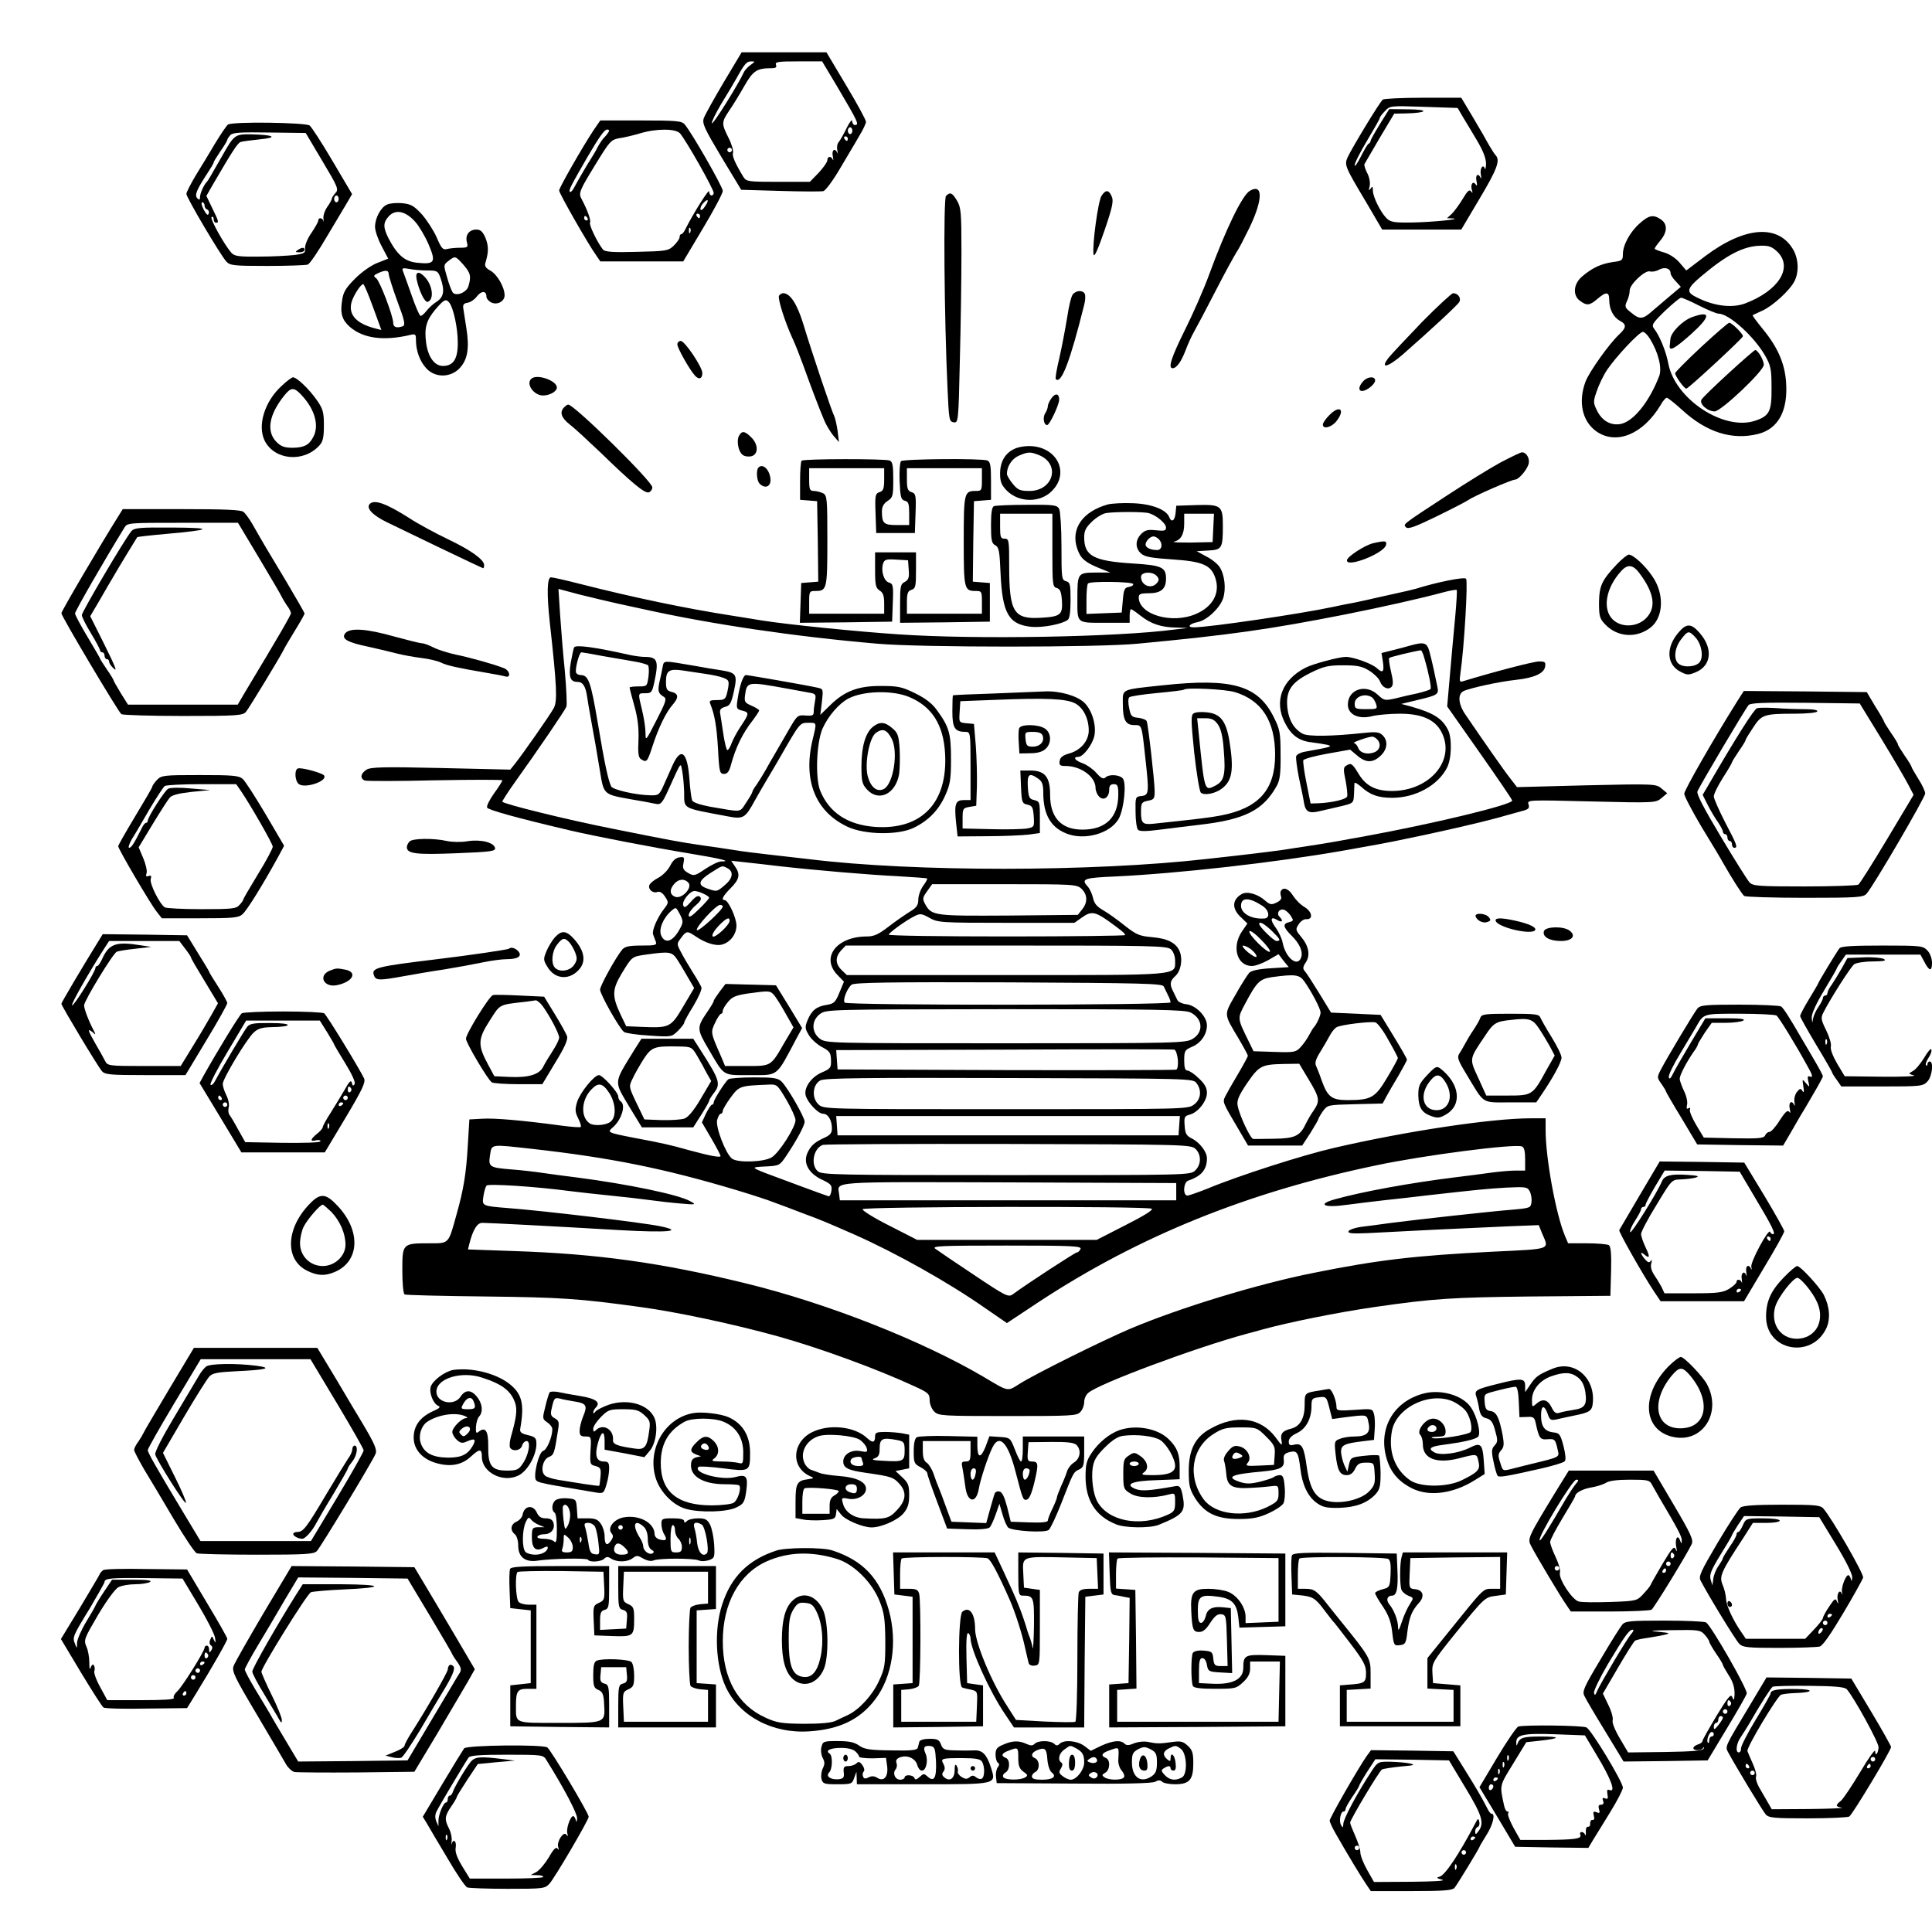 <?xml version="1.0" standalone="no"?>
<!DOCTYPE svg PUBLIC "-//W3C//DTD SVG 20010904//EN"
 "http://www.w3.org/TR/2001/REC-SVG-20010904/DTD/svg10.dtd">
<svg version="1.0" xmlns="http://www.w3.org/2000/svg"
 width="850pt" height="850pt" viewBox="0 0 850 850"
 preserveAspectRatio="xMidYMid meet">
<g transform="translate(0,850) scale(0.1,-0.1)"
fill="#000000" stroke="none">
<path d="M3184 8138 c-43 -73 -83 -144 -88 -159 -7 -23 4 -46 78 -170 l87
-144 172 -5 c95 -3 180 -3 189 -1 10 2 43 47 74 100 31 53 70 117 85 144 16
26 29 54 29 61 0 8 -39 80 -87 160 l-87 146 -187 0 -186 0 -79 -132z m118 76
c-13 -9 -26 -24 -30 -33 -19 -44 -136 -233 -140 -223 -2 6 18 46 43 88 26 42
55 91 65 109 36 65 45 75 65 75 18 0 18 -1 -3 -16z m379 -91 c96 -163 101
-173 79 -173 -5 0 -10 8 -11 18 0 9 -11 -5 -24 -31 -13 -27 -29 -55 -35 -62
-7 -8 -9 -24 -6 -37 3 -13 3 -17 0 -10 -11 23 -26 12 -20 -15 3 -16 3 -22 0
-15 -8 17 -24 15 -24 -3 0 -8 -17 -32 -38 -55 l-39 -40 -139 0 c-131 0 -140 1
-153 21 -37 61 -51 93 -46 107 2 10 -6 39 -20 66 -31 62 -31 68 3 119 16 23
46 72 67 109 39 68 55 78 121 78 17 0 22 4 18 15 -5 13 10 15 98 15 l105 0 64
-107z m69 -198 c0 -8 -4 -15 -10 -15 -5 0 -10 7 -10 15 0 8 5 15 10 15 6 0 10
-7 10 -15z m-20 -35 c0 -5 -2 -10 -4 -10 -3 0 -8 5 -11 10 -3 6 -1 10 4 10 6
0 11 -4 11 -10z m-510 -50 c0 -5 -4 -10 -10 -10 -5 0 -10 5 -10 10 0 6 5 10
10 10 6 0 10 -4 10 -10z"/>
<path d="M6084 8062 c-12 -8 -135 -211 -155 -254 -15 -34 -12 -41 83 -200 l69
-118 174 0 174 0 80 135 c77 129 92 169 72 191 -5 5 -18 25 -29 44 -10 19 -42
74 -71 123 l-52 87 -167 0 c-92 0 -172 -4 -178 -8z m350 -73 c12 -19 40 -67
63 -105 29 -49 41 -81 41 -105 -1 -19 -3 -28 -5 -21 -8 23 -23 1 -18 -26 3
-15 2 -21 -1 -14 -11 23 -24 12 -18 -15 4 -19 3 -24 -4 -14 -12 17 -24 -1 -16
-26 4 -13 3 -14 -4 -5 -7 10 -16 2 -36 -32 -15 -25 -37 -55 -48 -66 l-22 -20
25 -1 c46 -3 -96 -17 -183 -18 -75 -1 -91 2 -108 19 -26 26 -60 94 -60 122 0
19 -2 20 -10 8 -8 -11 -9 -8 -4 11 3 16 -1 39 -11 58 -9 17 -14 35 -12 39 2 4
32 55 67 115 l64 107 51 1 c94 2 106 17 14 18 l-87 1 -41 -66 c-22 -36 -41
-69 -41 -74 0 -4 -4 -10 -8 -12 -5 -1 -20 -28 -35 -57 -15 -30 -27 -47 -27
-38 0 10 25 59 55 109 30 50 55 94 55 98 0 4 10 18 23 31 22 24 24 24 171 19
l149 -5 21 -36z"/>
<path d="M2612 7928 c-49 -74 -152 -254 -152 -266 0 -13 127 -235 162 -284
l19 -28 183 0 182 0 87 146 c48 80 87 154 87 164 0 18 -138 259 -168 293 -13
15 -36 17 -193 17 l-178 0 -29 -42z m68 -3 c0 -3 -8 -15 -18 -26 -11 -10 -25
-32 -33 -47 -7 -15 -21 -38 -30 -52 -16 -25 -51 -84 -74 -127 -7 -13 -15 -20
-18 -17 -6 7 6 29 78 154 51 87 74 120 86 120 5 0 9 -2 9 -5z m312 -12 c28
-33 148 -245 148 -262 0 -6 -4 -11 -10 -11 -5 0 -10 8 -10 18 0 14 -70 -97
-104 -165 -6 -13 -14 -23 -18 -23 -5 0 -8 -6 -8 -13 0 -8 -12 -24 -26 -38 -24
-23 -34 -24 -163 -27 -105 -3 -140 0 -148 10 -25 31 -63 110 -57 119 5 9 -12
56 -36 101 -16 28 -12 37 59 153 64 105 69 110 106 117 22 3 63 13 90 21 72
22 158 22 177 0z m111 -319 c-9 -15 -19 -22 -21 -16 -2 6 3 18 10 26 22 25 30
18 11 -10z m-23 -44 c0 -5 -2 -10 -4 -10 -3 0 -8 5 -11 10 -3 6 -1 10 4 10 6
0 11 -4 11 -10z m-495 -10 c3 -5 1 -10 -4 -10 -6 0 -11 5 -11 10 0 6 2 10 4
10 3 0 8 -4 11 -10z m452 -62 c-3 -8 -6 -5 -6 6 -1 11 2 17 5 13 3 -3 4 -12 1
-19z"/>
<path d="M1003 7952 c-6 -4 -31 -41 -56 -82 -24 -41 -63 -105 -86 -142 -22
-37 -41 -74 -41 -81 0 -16 149 -268 176 -298 16 -17 32 -19 180 -19 89 0 169
3 178 6 9 3 48 61 87 128 40 66 80 135 90 151 l18 31 -85 144 c-47 80 -93 151
-102 158 -18 13 -338 18 -359 4z m415 -160 c68 -114 73 -125 58 -141 -9 -10
-16 -21 -16 -25 0 -4 -9 -21 -20 -36 -11 -16 -19 -39 -17 -52 2 -13 2 -17 0
-10 -5 15 -23 16 -23 1 0 -6 -14 -30 -30 -54 -17 -24 -29 -54 -28 -67 3 -20
-2 -24 -47 -30 -27 -3 -98 -7 -156 -7 -89 -1 -108 2 -121 17 -32 36 -96 152
-87 157 5 4 9 -1 9 -9 0 -9 5 -16 10 -16 14 0 13 5 -16 64 l-26 54 28 49 c85
146 109 183 122 188 7 3 46 8 85 12 84 8 62 20 -39 22 -70 1 -74 -2 -126 -94
-57 -100 -63 -110 -68 -115 -13 -13 -30 -51 -30 -67 0 -13 -3 -14 -12 -5 -13
13 -3 37 44 109 15 23 28 44 28 48 0 4 14 26 30 50 17 24 30 46 30 50 0 3 6
12 13 20 10 12 43 14 172 12 l160 -2 73 -123z m72 -167 c0 -8 -4 -15 -10 -15
-5 0 -10 7 -10 15 0 8 5 15 10 15 6 0 10 -7 10 -15z m-590 -29 c0 -8 5 -16 12
-18 6 -2 9 -11 6 -18 -3 -10 -10 -4 -22 18 -9 17 -12 32 -6 32 5 0 10 -6 10
-14z"/>
<path d="M1310 7400 c-12 -8 -11 -10 8 -10 12 0 22 5 22 10 0 13 -11 13 -30 0z"/>
<path d="M5498 7660 c-33 -20 -106 -170 -179 -370 -23 -63 -71 -172 -106 -242
-60 -121 -75 -168 -54 -168 17 0 37 27 56 76 10 27 27 65 38 84 11 19 54 100
95 180 41 80 83 156 92 170 10 14 35 63 58 110 59 123 59 195 0 160z"/>
<path d="M4846 7638 c-15 -24 -41 -216 -35 -257 3 -16 19 20 48 104 36 105 41
132 32 151 -13 30 -27 30 -45 2z"/>
<path d="M4162 7638 c-12 -12 -8 -536 7 -853 6 -132 7 -140 27 -143 20 -3 21
1 27 275 4 153 7 366 7 473 0 177 -2 198 -20 228 -21 35 -30 38 -48 20z"/>
<path d="M1703 7600 c-27 -11 -53 -59 -53 -98 0 -17 13 -55 29 -85 l29 -55
-46 -18 c-27 -10 -69 -39 -99 -69 -42 -42 -53 -60 -58 -98 -9 -56 0 -85 34
-115 59 -51 148 -63 264 -36 25 6 27 4 27 -22 0 -48 18 -96 47 -126 38 -40
103 -40 143 0 37 37 46 89 32 177 -6 39 -12 79 -14 90 -2 14 3 21 19 23 13 2
32 15 42 29 20 25 41 24 41 -2 0 -8 9 -19 20 -25 26 -14 60 3 60 31 0 35 -32
91 -62 108 -22 12 -27 21 -22 36 14 47 14 72 0 108 -12 28 -22 37 -40 37 -32
0 -50 -24 -42 -55 6 -23 4 -25 -31 -25 -21 0 -47 -3 -58 -6 -17 -4 -24 5 -44
52 -14 31 -43 76 -65 101 -35 38 -48 45 -86 49 -25 2 -55 0 -67 -6z m124 -76
c17 -19 44 -65 59 -100 33 -78 27 -88 -51 -80 -55 6 -87 34 -126 108 -24 48
-24 69 2 97 30 32 74 22 116 -25z m212 -189 c31 -36 35 -50 22 -94 -8 -28 -54
-46 -69 -28 -5 7 -17 37 -25 67 -16 54 -16 55 6 72 30 23 30 23 66 -17z m-160
-25 c44 0 48 -2 59 -33 19 -54 15 -83 -15 -103 -16 -10 -36 -28 -46 -41 -10
-13 -22 -23 -26 -23 -5 0 -22 39 -39 88 -17 48 -34 96 -38 106 -7 17 -4 18 26
13 18 -4 54 -7 79 -7z m-169 -15 c0 -8 17 -62 38 -120 32 -84 36 -105 25 -110
-27 -10 -43 -5 -43 14 0 31 -59 185 -75 197 -13 9 -12 13 8 22 32 15 47 14 47
-3z m-69 -146 l37 -101 -27 7 c-82 21 -118 59 -105 113 7 29 41 82 52 82 4 0
23 -46 43 -101z m336 19 c18 -23 37 -111 37 -174 1 -72 -19 -104 -65 -104 -37
0 -65 38 -74 100 -9 67 0 100 41 149 38 44 46 48 61 29z"/>
<path d="M1833 7271 c11 -52 36 -103 49 -99 28 10 22 69 -10 106 -28 32 -46
28 -39 -7z"/>
<path d="M7215 7518 c-43 -37 -75 -96 -75 -136 0 -27 -3 -30 -45 -35 -52 -8
-89 -25 -134 -63 -39 -33 -43 -84 -9 -108 30 -22 42 -20 76 9 39 33 52 32 52
-5 0 -40 18 -75 46 -91 31 -16 30 -30 -2 -60 -44 -41 -130 -162 -148 -207 -34
-90 -15 -177 49 -221 88 -60 205 -10 281 117 10 18 22 32 27 32 5 0 35 -24 66
-52 108 -100 221 -136 337 -107 88 23 131 102 122 228 -6 83 -37 154 -103 234
-26 32 -46 59 -44 60 2 2 21 10 42 20 47 21 122 90 142 130 20 39 18 94 -3
134 -64 118 -213 109 -390 -24 l-83 -63 -30 35 c-18 21 -47 39 -70 45 -21 6
-39 13 -39 16 0 4 11 19 25 36 31 37 32 72 3 92 -33 23 -53 20 -93 -16z m606
-127 c68 -69 4 -170 -143 -226 -62 -23 -147 -10 -225 33 -34 19 -28 36 30 85
116 98 189 135 265 136 35 1 49 -5 73 -28z m-471 -94 c0 -6 10 -22 23 -35 l22
-24 -44 -37 c-24 -20 -60 -51 -80 -68 -43 -39 -57 -40 -95 -8 -27 21 -29 26
-18 50 7 14 12 35 12 47 0 27 67 90 89 84 9 -3 27 0 41 8 25 13 50 5 50 -17z
m126 -142 c38 -19 76 -35 85 -35 46 0 157 -101 205 -185 25 -44 28 -60 28
-141 1 -104 -9 -124 -72 -145 -138 -46 -352 95 -382 251 -10 54 -38 122 -62
153 -13 17 -9 24 46 78 34 32 66 59 72 59 7 0 43 -16 80 -35z m-216 -147 c36
-59 53 -127 40 -162 -43 -112 -111 -198 -168 -211 -44 -9 -83 13 -105 57 -18
36 -18 41 -2 87 9 27 29 69 45 93 38 57 142 168 158 168 7 0 21 -14 32 -32z"/>
<path d="M7445 7105 c-42 -15 -94 -67 -96 -97 -1 -10 -2 -24 -3 -30 -2 -25 22
-12 93 51 88 79 90 106 6 76z"/>
<path d="M7485 6974 c-63 -59 -115 -111 -115 -116 0 -13 40 -68 49 -68 9 0
244 218 249 230 3 9 -48 60 -60 60 -5 0 -60 -48 -123 -106z"/>
<path d="M7605 6858 c-60 -55 -114 -107 -119 -116 -11 -19 26 -52 58 -52 29 1
216 178 216 205 0 21 -26 65 -38 65 -4 -1 -56 -46 -117 -102z"/>
<path d="M4720 7205 c-7 -8 -18 -54 -25 -102 -8 -49 -23 -128 -34 -177 -12
-49 -19 -91 -16 -94 24 -24 63 78 125 327 5 18 6 40 3 47 -7 18 -37 18 -53 -1z"/>
<path d="M3427 7198 c-5 -15 26 -113 58 -183 13 -27 35 -84 50 -125 28 -78 66
-180 92 -241 8 -19 26 -49 39 -65 l25 -29 -6 50 c-4 28 -11 57 -15 65 -10 18
-99 282 -136 405 -27 88 -58 135 -88 135 -8 0 -16 -6 -19 -12z"/>
<path d="M6256 7083 c-68 -71 -134 -141 -146 -156 -41 -52 -5 -44 60 12 121
106 243 219 250 232 10 17 -5 39 -27 39 -6 0 -68 -57 -137 -127z"/>
<path d="M2980 6985 c0 -16 53 -110 77 -137 18 -20 33 -15 33 11 0 26 -77 141
-95 141 -8 0 -15 -7 -15 -15z"/>
<path d="M1241 6804 c-77 -69 -110 -177 -76 -244 44 -85 171 -96 240 -20 16
17 20 36 20 89 0 58 -4 72 -32 112 -33 47 -87 99 -104 99 -5 0 -27 -16 -48
-36z m89 -46 c56 -61 75 -132 48 -181 -18 -35 -40 -46 -89 -47 -37 0 -52 5
-73 26 -45 46 -33 119 34 203 31 39 44 39 80 -1z"/>
<path d="M2337 6833 c-24 -23 12 -73 52 -73 30 0 61 18 61 35 0 31 -90 62
-113 38z"/>
<path d="M5997 6822 c-20 -22 -22 -42 -4 -42 20 0 57 30 57 46 0 20 -34 18
-53 -4z"/>
<path d="M4626 6748 c-9 -12 -16 -28 -16 -35 0 -7 -5 -22 -12 -32 -11 -18 -6
-51 9 -51 11 0 53 90 53 112 0 27 -17 30 -34 6z"/>
<path d="M2482 6708 c-21 -21 -13 -46 24 -75 20 -15 79 -70 133 -121 143 -139
199 -185 216 -178 8 3 15 13 15 22 0 26 -344 364 -370 364 -4 0 -11 -5 -18
-12z"/>
<path d="M5847 6672 c-15 -15 -27 -33 -27 -40 0 -22 38 -12 59 14 42 53 15 75
-32 26z"/>
<path d="M3251 6582 c-11 -21 -3 -68 15 -82 7 -7 23 -10 36 -8 34 5 37 50 4
83 -30 30 -42 31 -55 7z"/>
<path d="M4465 6526 c-43 -19 -65 -57 -65 -110 0 -36 6 -50 30 -75 54 -53 146
-54 198 -1 77 76 27 188 -87 197 -26 2 -59 -3 -76 -11z m108 -29 c94 -40 61
-157 -44 -157 -40 0 -51 4 -73 31 -14 17 -26 37 -26 44 0 33 22 67 52 80 42
18 51 18 91 2z"/>
<path d="M6601 6465 c-46 -25 -151 -90 -235 -145 -202 -132 -193 -126 -180
-140 9 -9 40 2 130 46 66 32 130 65 144 74 29 20 191 90 206 90 15 0 51 41 59
68 7 24 -9 52 -29 52 -6 0 -49 -21 -95 -45z"/>
<path d="M3527 6473 c-4 -3 -7 -44 -7 -89 l0 -83 38 -3 37 -3 3 -177 2 -177
-37 -3 -38 -3 -3 -88 -3 -87 203 2 203 3 3 83 c3 76 1 84 -17 89 -22 6 -36 51
-26 83 6 18 13 21 58 18 l52 -3 3 -42 c3 -34 -1 -44 -17 -53 -19 -9 -21 -20
-21 -96 l0 -84 198 2 197 3 0 85 0 85 -38 3 -37 3 2 177 3 177 38 3 37 3 0 84
c0 66 -3 84 -16 89 -26 10 -369 7 -380 -3 -5 -6 -8 -46 -6 -89 3 -69 6 -81 23
-85 16 -4 19 -14 19 -56 l0 -51 -54 0 c-58 0 -66 7 -66 61 0 19 8 34 25 45 23
15 25 22 25 94 0 62 -3 79 -16 84 -21 8 -379 8 -387 -1z m363 -82 c0 -41 -4
-51 -20 -56 -19 -6 -21 -14 -18 -93 l3 -87 85 0 85 0 3 87 c3 79 1 87 -18 93
-16 5 -20 15 -20 56 l0 49 165 0 165 0 0 -50 c0 -48 -1 -50 -28 -50 -50 0 -52
-9 -52 -220 0 -211 2 -220 52 -220 27 0 28 -2 28 -50 l0 -50 -165 0 -165 0 0
49 c0 41 4 51 20 56 18 6 20 15 20 86 l0 79 -90 0 -90 0 0 -78 c0 -66 3 -79
20 -90 15 -9 20 -23 20 -57 l0 -45 -165 0 -165 0 0 50 c0 48 1 50 28 50 50 0
52 9 52 222 0 185 -1 198 -19 208 -11 5 -29 10 -40 10 -18 0 -21 6 -21 50 l0
50 165 0 165 0 0 -49z"/>
<path d="M3337 6443 c-11 -11 -8 -58 5 -71 23 -23 48 -14 48 16 -1 42 -33 76
-53 55z"/>
<path d="M1627 6283 c-18 -18 12 -50 76 -81 23 -11 127 -61 230 -111 104 -50
191 -91 193 -91 2 0 4 6 4 14 0 24 -61 67 -160 114 -52 25 -129 66 -170 93
-99 63 -153 83 -173 62z"/>
<path d="M4875 6281 c-112 -31 -165 -107 -136 -194 15 -44 33 -60 96 -86 l50
-20 -66 0 c-78 -1 -79 -2 -79 -118 0 -107 -5 -103 121 -103 l109 0 0 30 c0 17
3 30 6 30 3 0 22 -13 42 -29 46 -36 91 -51 156 -52 l51 -2 -60 -7 c-251 -33
-872 -44 -1210 -21 -182 12 -488 43 -602 61 -35 6 -93 15 -130 21 -206 32
-435 80 -671 140 -62 16 -120 29 -128 29 -17 0 -19 -71 -5 -200 31 -280 34
-346 17 -376 -17 -31 -138 -204 -171 -245 l-20 -25 -305 7 c-254 6 -309 4
-327 -7 -27 -17 -30 -39 -8 -48 9 -3 148 -3 310 1 162 3 295 3 295 0 0 -4 -16
-30 -36 -57 -20 -28 -34 -56 -31 -63 4 -10 128 -45 367 -101 107 -25 365 -75
524 -101 140 -23 187 -35 139 -35 -12 0 -43 -15 -70 -33 -46 -31 -50 -32 -75
-18 -22 13 -26 20 -21 44 5 26 3 28 -18 25 -16 -2 -30 -15 -41 -38 -10 -19
-33 -42 -52 -52 -18 -9 -36 -24 -39 -32 -7 -19 16 -38 36 -30 10 3 22 -4 33
-21 16 -25 16 -27 -4 -53 -29 -37 -54 -94 -49 -112 3 -8 8 -23 12 -32 6 -16 0
-18 -62 -18 -54 0 -73 -4 -85 -17 -29 -35 -98 -160 -98 -177 0 -20 84 -169
105 -186 6 -5 56 -13 111 -16 99 -7 99 -6 127 21 15 15 27 31 27 35 0 5 18 38
41 75 22 37 38 73 35 81 -3 8 -20 38 -38 66 -18 29 -42 69 -52 89 -19 36 -19
37 0 62 23 32 28 32 62 9 43 -30 90 -45 117 -38 37 9 65 45 65 84 0 34 -36
112 -52 112 -17 0 -7 19 27 53 39 39 43 61 18 96 l-16 24 64 -7 c35 -4 102
-11 149 -17 160 -18 395 -38 520 -44 69 -4 126 -8 129 -10 2 -2 -6 -17 -18
-33 -12 -17 -21 -44 -21 -60 0 -24 -7 -35 -37 -53 -21 -13 -63 -42 -94 -66
-44 -34 -64 -43 -95 -43 -133 0 -204 -92 -130 -169 l29 -30 -20 -48 c-17 -42
-24 -49 -56 -54 -45 -7 -66 -24 -84 -67 -12 -30 -12 -37 5 -65 10 -18 36 -41
57 -53 35 -18 40 -25 41 -57 1 -35 -2 -39 -42 -56 -47 -21 -79 -69 -69 -102
10 -32 55 -79 76 -79 22 0 39 -28 39 -65 0 -20 -8 -29 -32 -40 -44 -20 -61
-35 -76 -68 -19 -44 5 -88 62 -116 41 -19 47 -25 44 -49 -2 -15 -7 -26 -13
-25 -9 2 -219 80 -280 103 -60 24 -60 25 2 28 61 3 63 4 91 45 47 70 82 135
82 152 0 20 -74 149 -101 176 -16 16 -34 19 -121 19 -57 0 -108 -4 -113 -8
-14 -10 -65 -90 -65 -102 0 -5 -3 -10 -7 -10 -5 0 -16 -18 -27 -39 l-18 -39
41 -70 c23 -39 41 -74 41 -78 0 -8 -44 0 -140 26 -82 23 -112 30 -240 54 -118
23 -119 24 -95 45 40 34 60 101 35 116 -5 3 -10 13 -10 21 0 18 -69 94 -85 94
-21 0 -83 -77 -96 -118 -10 -33 -9 -45 5 -73 9 -18 14 -34 11 -37 -3 -3 -42 0
-87 6 -162 22 -294 34 -348 30 l-55 -3 -7 -115 c-7 -122 -18 -192 -50 -305
-36 -130 -31 -125 -121 -125 -116 0 -117 -1 -117 -120 0 -54 4 -101 10 -105 5
-3 166 -7 357 -9 332 -4 409 -9 678 -46 163 -22 416 -76 610 -130 182 -51 429
-141 598 -219 61 -28 67 -33 67 -61 0 -17 9 -39 20 -50 19 -19 33 -20 323 -20
282 0 305 1 320 18 10 10 17 30 17 44 0 14 8 32 18 40 47 41 472 199 697 260
22 6 54 14 70 19 117 32 329 75 495 99 257 37 338 42 680 46 l355 3 3 107 c2
79 -1 110 -10 116 -7 4 -50 8 -96 8 l-83 0 -14 33 c-40 95 -85 343 -85 464 l0
53 -64 0 c-174 0 -551 -57 -866 -130 -139 -32 -423 -123 -559 -180 -41 -16
-80 -30 -87 -30 -21 0 -18 59 4 66 57 19 82 48 82 98 0 29 -33 71 -68 88 -22
11 -28 21 -30 55 -3 38 -1 43 22 49 36 9 76 59 76 96 0 22 -10 40 -36 64 -19
19 -42 34 -50 34 -10 0 -14 13 -14 45 0 41 3 46 33 59 40 16 67 55 67 95 0 39
-49 89 -92 93 -17 2 -34 10 -38 18 -4 8 -12 25 -18 37 -17 32 -15 47 8 68 25
22 34 72 21 107 -15 39 -52 59 -123 65 -56 5 -69 11 -120 51 -31 25 -73 55
-94 67 -28 16 -40 30 -45 54 -4 17 -14 40 -23 50 -31 34 -20 39 122 45 276 13
707 62 992 112 168 30 186 33 230 42 25 5 81 17 125 26 122 26 252 56 330 77
39 11 87 24 108 30 32 8 37 13 32 30 -7 20 -5 20 277 13 279 -7 283 -6 308 15
l25 21 -25 21 c-24 20 -29 21 -330 14 l-306 -8 -30 39 c-27 34 -110 153 -196
279 -32 46 -36 90 -10 104 25 13 156 42 232 50 81 9 124 29 128 59 3 19 -1 22
-27 22 -24 0 -200 -46 -334 -87 -15 -5 -17 -1 -12 33 17 117 34 409 25 418 -9
9 -131 -16 -220 -44 -14 -4 -52 -13 -85 -20 -33 -7 -73 -16 -90 -20 -16 -4
-57 -13 -90 -20 -33 -6 -78 -15 -100 -20 -145 -31 -546 -90 -613 -90 -31 0
-20 16 17 23 41 8 97 61 112 104 14 42 7 104 -15 138 -9 14 -35 35 -59 47
l-42 23 51 3 c60 3 64 10 64 108 0 89 -7 95 -115 92 l-90 -3 -3 -32 c-3 -34
-18 -44 -28 -18 -13 33 -77 58 -159 61 -44 2 -93 -1 -110 -5z m181 -39 c34
-11 74 -45 74 -63 0 -14 -8 -16 -44 -12 -35 4 -48 1 -65 -16 -27 -27 -27 -63
-1 -86 16 -15 46 -20 136 -26 136 -9 172 -25 191 -82 22 -66 -11 -126 -85
-158 -106 -46 -252 -3 -252 73 0 15 9 18 44 18 54 0 76 19 76 64 0 51 -19 59
-148 67 -171 11 -212 33 -212 115 0 29 7 43 35 70 19 18 47 35 63 37 43 6 165
6 188 -1z m282 -64 l-3 -63 -95 -2 c-52 0 -86 1 -75 4 31 7 45 33 45 80 l0 43
65 0 66 0 -3 -62z m-240 -50 c19 -19 15 -48 -7 -48 -29 0 -51 11 -51 24 0 15
20 36 35 36 6 0 16 -5 23 -12z m-8 -163 c10 -12 10 -18 0 -30 -24 -29 -70 -11
-70 27 0 23 52 25 70 3z m-105 -34 c3 -5 -5 -11 -17 -13 -20 -3 -24 -10 -28
-58 l-5 -55 -77 -3 -78 -3 0 64 c0 35 3 67 7 70 10 11 191 8 198 -2z m-2265
-87 c41 -9 93 -20 115 -25 293 -65 663 -120 1025 -151 191 -17 969 -17 1145 0
404 38 579 63 910 128 170 34 331 70 435 98 30 8 57 13 59 10 2 -2 -1 -57 -7
-121 -6 -65 -17 -179 -23 -254 l-12 -137 142 -202 c78 -111 143 -206 144 -212
3 -18 -350 -103 -658 -159 -33 -6 -80 -14 -105 -19 -44 -8 -130 -22 -252 -40
-59 -8 -128 -17 -328 -39 -501 -57 -1288 -58 -1750 -1 -41 5 -120 14 -175 20
-55 6 -125 15 -155 20 -30 5 -91 14 -135 20 -100 14 -156 25 -405 75 -193 38
-480 109 -480 118 0 4 25 43 55 85 101 141 221 317 227 333 3 8 0 79 -7 157
-8 78 -17 191 -21 251 l-7 110 94 -25 c52 -13 128 -31 169 -40z m481 -1164
c28 -15 23 -45 -12 -74 -35 -30 -35 -30 -78 -15 -43 15 -39 34 16 69 54 34 49
33 74 20z m-172 -64 c18 -22 -28 -71 -57 -62 -26 9 -28 32 -5 58 19 22 46 23
62 4z m1729 -26 c27 -26 28 -60 3 -91 l-19 -24 -304 -3 c-326 -2 -339 -1 -367
49 -13 24 -13 29 8 58 l22 31 318 0 c305 0 318 -1 339 -20z m-1663 -22 c14 -6
25 -14 25 -18 0 -3 -20 -26 -45 -50 -33 -33 -45 -39 -45 -26 0 9 14 29 31 43
22 19 27 29 19 37 -8 8 -19 3 -40 -21 -23 -26 -30 -29 -34 -16 -7 18 29 63 50
63 7 0 25 -5 39 -12z m85 -56 c0 -15 -108 -114 -114 -104 -7 11 82 109 102
111 6 0 12 -3 12 -7z m-186 -93 c-31 -61 -67 -75 -85 -35 -12 27 8 77 45 109
20 17 20 17 37 -15 15 -29 15 -36 3 -59z m1881 30 c58 -42 75 -55 75 -63 0 -3
-234 -6 -520 -6 -286 0 -520 3 -520 8 1 8 73 61 113 81 25 13 32 12 66 -7 37
-21 50 -22 338 -22 l300 0 34 24 c39 28 57 25 114 -15z m-1665 0 c0 -19 -68
-81 -75 -68 -4 6 8 26 26 45 34 35 49 42 49 23z m1942 -126 c10 -9 18 -30 18
-49 0 -67 33 -64 -744 -64 l-700 0 -23 22 c-28 27 -29 57 -3 86 l21 22 706 0
c643 0 708 -1 725 -17z m-2169 -50 c13 -21 34 -56 47 -79 l24 -41 -48 -81
c-54 -92 -60 -95 -181 -90 l-70 3 -24 50 c-39 82 -38 111 3 180 47 77 45 76
107 85 108 15 116 14 142 -27z m2137 -113 c4 -8 12 -25 18 -37 7 -13 12 -27
12 -33 0 -13 -1426 -14 -1434 -1 -9 13 12 64 31 79 13 9 162 12 691 10 588 -3
676 -5 682 -18z m119 -115 c53 -27 57 -86 9 -115 -32 -19 -53 -20 -824 -20
-785 0 -791 0 -818 21 -37 29 -36 80 2 108 27 20 36 20 815 21 672 0 792 -2
816 -15z m-57 -207 c2 -22 -1 -42 -7 -44 -5 -2 -343 -3 -750 -2 l-740 3 -3 42
-3 43 738 2 c406 2 743 2 750 0 6 -2 13 -22 15 -44z m82 -103 c24 -31 20 -71
-10 -94 -27 -21 -32 -21 -828 -21 -800 0 -802 0 -825 21 -31 29 -26 88 9 106
20 10 196 12 832 10 794 -2 807 -2 822 -22z m-2584 -43 c30 -46 33 -108 5
-128 -20 -15 -73 -19 -91 -6 -40 27 -37 102 7 148 31 33 50 30 79 -14z m780
-31 c22 -38 40 -78 40 -89 0 -31 -72 -144 -105 -164 -35 -21 -151 -25 -175 -5
-27 21 -72 137 -65 169 4 15 11 28 16 28 5 0 9 6 9 13 0 6 16 33 35 59 37 50
41 51 162 56 42 2 42 2 83 -67z m1728 -113 l-3 -43 -750 0 -750 0 -3 43 -3 42
756 0 756 0 -3 -42z m71 -102 c27 -25 27 -70 -1 -96 -22 -20 -30 -20 -832 -20
-739 0 -811 1 -828 17 -33 29 -19 101 22 116 8 3 376 5 816 4 773 -2 803 -3
823 -21z m-2914 -1 c338 -38 575 -85 895 -181 63 -19 138 -43 165 -54 28 -10
86 -32 130 -49 74 -27 107 -41 225 -93 183 -81 416 -212 577 -325 l93 -64 142
94 c440 289 917 482 1483 600 207 44 608 96 641 83 10 -4 14 -21 14 -56 l0
-50 -41 0 c-22 0 -70 -4 -107 -9 -37 -5 -110 -15 -162 -21 -194 -24 -409 -63
-529 -97 -78 -22 -45 -38 52 -24 39 5 117 15 172 21 55 6 138 15 185 21 223
25 261 29 347 34 86 4 93 3 103 -16 6 -11 10 -32 8 -47 -3 -26 -5 -27 -83 -34
-101 -8 -434 -45 -540 -59 -44 -6 -102 -14 -129 -17 -27 -4 -51 -13 -53 -19
-4 -10 18 -11 89 -8 51 3 183 9 293 15 110 5 257 12 327 15 l128 5 14 -35 c32
-75 48 -69 -219 -82 -337 -17 -503 -36 -785 -93 -243 -48 -591 -154 -810 -247
-126 -54 -416 -198 -484 -241 -55 -35 -47 -36 -158 30 -270 159 -687 324
-1048 412 -368 90 -650 130 -1023 142 l-198 7 6 25 c16 62 34 92 57 92 27 0
316 -15 604 -32 214 -12 285 -5 179 17 -77 16 -512 68 -670 80 -114 9 -115 9
-108 53 3 20 9 41 14 46 8 9 213 -4 364 -24 39 -5 120 -14 180 -20 61 -6 139
-15 175 -20 36 -5 97 -12 135 -15 68 -6 69 -5 42 10 -50 29 -277 76 -502 105
-49 6 -117 15 -150 20 -33 5 -94 12 -135 15 -97 8 -102 11 -94 63 8 50 -1 48
189 27z m2830 -188 l0 -38 -740 0 -740 0 -3 26 c-7 59 -57 55 745 53 l738 -3
0 -38z m-108 -75 c8 -5 -34 -31 -115 -72 l-127 -65 -395 0 -395 0 -123 63
c-68 34 -120 67 -117 72 7 12 1254 14 1272 2z m-313 -177 c-4 -8 -10 -15 -16
-15 -7 0 -218 -137 -283 -185 -19 -13 -31 -7 -170 86 -83 55 -159 107 -170
115 -17 12 21 14 313 14 290 0 331 -2 326 -15z"/>
<path d="M6205 5660 c-16 -5 -52 -14 -79 -21 l-48 -12 6 -37 c7 -46 0 -54 -26
-30 -21 20 -104 50 -137 50 -29 0 -142 -30 -176 -47 -105 -53 -141 -148 -92
-243 28 -55 62 -80 118 -86 24 -3 55 -8 69 -11 26 -7 14 -10 -98 -30 -19 -3
-36 -12 -39 -19 -3 -8 3 -51 12 -97 10 -45 20 -94 22 -109 7 -40 22 -48 68
-37 22 5 65 15 95 22 55 13 55 14 57 53 1 21 2 43 2 48 1 6 13 -2 29 -15 39
-36 75 -49 137 -49 102 0 201 54 241 132 21 40 23 133 4 168 -26 50 -63 73
-160 101 l-45 12 70 17 c90 21 96 25 89 58 -11 55 -25 118 -35 155 -11 40 -23
44 -84 27z m62 -57 c20 -69 31 -127 27 -134 -2 -4 -28 -12 -56 -19 -29 -6 -74
-16 -100 -23 -46 -10 -49 -9 -76 16 -52 50 -132 25 -132 -43 0 -43 46 -66 106
-51 23 6 79 11 123 11 96 0 155 -26 183 -81 64 -123 -52 -259 -218 -259 -71 0
-115 22 -147 76 -28 46 -33 49 -55 35 -12 -7 -12 -19 -2 -65 6 -32 9 -63 7
-70 -5 -13 -64 -27 -126 -30 l-35 -1 -18 90 c-10 49 -16 94 -14 100 2 6 49 19
105 29 l101 18 31 -26 c38 -33 69 -33 103 -1 30 28 34 66 9 90 -14 14 -28 16
-77 11 -149 -16 -251 -17 -275 -4 -38 21 -61 59 -67 113 -8 75 16 112 100 154
59 29 78 34 144 34 63 0 84 -4 115 -23 21 -13 43 -34 48 -47 10 -28 36 -40 51
-25 8 8 8 26 -2 67 -7 30 -11 57 -8 60 4 5 110 30 139 34 3 1 11 -16 16 -36z
m-231 -171 c6 -4 14 -17 18 -29 7 -22 5 -23 -43 -23 -47 0 -51 2 -51 24 0 32
46 48 76 28z m22 -184 c20 -20 14 -48 -12 -58 -32 -12 -64 -2 -71 21 -4 10
-12 19 -18 20 -12 1 60 27 79 28 5 1 15 -4 22 -11z"/>
<path d="M2526 5652 c-3 -5 -9 -35 -15 -68 -10 -63 -2 -84 29 -84 24 0 36 -18
43 -65 3 -22 11 -67 17 -100 12 -65 27 -150 40 -230 16 -100 17 -100 127 -120
54 -9 108 -19 120 -22 20 -4 27 4 54 63 59 130 53 122 61 78 4 -21 7 -61 8
-89 1 -76 -13 -68 188 -106 73 -14 80 -10 124 71 14 25 40 70 58 100 18 30 41
69 50 85 89 155 89 155 125 155 40 0 39 4 20 -75 -43 -179 13 -317 155 -383
76 -35 222 -37 290 -4 64 31 109 77 138 141 22 49 26 70 26 161 0 114 -8 142
-63 217 -20 28 -50 51 -95 73 -57 28 -75 32 -148 32 -101 1 -162 -22 -226 -85
l-43 -42 7 57 c6 54 6 57 -17 62 -43 10 -307 56 -317 56 -12 0 -28 -45 -37
-107 -6 -39 -5 -43 19 -49 33 -8 33 -13 -4 -68 -17 -25 -35 -59 -41 -75 -6
-17 -14 -31 -19 -31 -4 0 -12 33 -18 73 -6 39 -12 81 -14 91 -2 14 4 21 22 26
21 5 27 15 39 69 16 74 11 81 -56 92 -27 4 -77 12 -113 19 -148 25 -138 26
-145 -6 -3 -16 -9 -46 -14 -66 -8 -39 -5 -49 20 -64 13 -8 9 -22 -33 -103 -47
-92 -48 -93 -48 -55 0 21 -7 66 -15 99 -19 78 -19 75 14 75 27 0 30 4 40 50
20 94 14 110 -45 110 -13 0 -43 4 -66 9 -151 34 -234 45 -242 33z m124 -38
c47 -8 109 -19 139 -24 30 -5 58 -13 62 -17 4 -5 5 -27 2 -50 -6 -42 -6 -43
-44 -43 -22 0 -39 -2 -39 -5 0 -3 9 -39 21 -81 15 -53 20 -98 18 -150 -3 -58
0 -77 11 -84 25 -16 28 -13 51 58 26 80 59 148 88 181 28 32 27 49 -4 57 -21
5 -25 12 -25 44 0 50 14 59 75 50 28 -4 73 -11 100 -15 28 -4 62 -11 77 -17
24 -9 26 -14 22 -42 -10 -53 -12 -56 -50 -56 -30 0 -35 -3 -29 -17 19 -47 28
-97 34 -198 5 -101 8 -110 26 -110 15 0 23 10 31 40 20 75 51 139 96 196 15
20 28 40 28 43 0 4 -15 13 -33 21 -30 13 -33 17 -29 47 8 60 11 60 187 28 33
-6 75 -14 93 -17 31 -5 33 -8 28 -36 -3 -16 -6 -38 -6 -49 0 -16 -6 -18 -36
-16 -35 3 -37 1 -76 -67 -22 -38 -49 -85 -59 -102 -11 -18 -29 -50 -40 -70
-12 -21 -30 -50 -40 -65 -11 -14 -19 -29 -19 -32 0 -4 -12 -25 -27 -47 -30
-45 -14 -43 -160 -18 -46 9 -75 19 -78 28 -3 8 -9 51 -12 96 -9 118 -37 140
-74 58 -12 -27 -30 -67 -40 -90 -18 -40 -22 -43 -57 -42 -64 1 -165 24 -173
39 -13 28 -28 94 -59 280 -31 183 -41 210 -76 210 -7 0 -16 4 -19 10 -7 11 13
90 23 90 4 0 45 -7 92 -16z m1349 -180 c101 -42 152 -122 159 -250 12 -216
-103 -336 -308 -322 -120 9 -201 62 -241 158 -23 56 -17 213 10 275 25 55 71
109 114 132 66 34 192 37 266 7z"/>
<path d="M3840 5302 c-32 -26 -50 -86 -50 -173 0 -67 3 -79 25 -103 52 -56
127 -18 141 70 3 24 4 74 2 110 -4 58 -8 70 -32 90 -33 29 -56 30 -86 6z m83
-52 c30 -57 8 -198 -34 -221 -29 -15 -56 5 -70 51 -17 55 5 175 35 196 30 21
48 14 69 -26z"/>
<path d="M5115 5485 c-187 -20 -175 -15 -175 -81 0 -71 12 -94 50 -94 34 0 33
4 49 -145 17 -153 16 -163 -16 -167 -28 -3 -28 -4 -27 -71 0 -37 5 -72 11 -78
7 -7 35 -7 89 0 44 6 124 15 179 22 202 23 283 64 343 173 13 24 17 55 16 136
0 95 -3 111 -29 163 -70 142 -183 175 -490 142z m318 -30 c118 -36 177 -127
177 -276 0 -154 -72 -235 -240 -267 -47 -9 -96 -15 -295 -36 -47 -5 -55 2 -55
50 0 41 2 45 30 51 27 5 30 9 30 42 0 41 -28 290 -35 308 -2 6 -19 13 -37 15
-29 3 -33 7 -40 42 -5 22 -5 43 0 48 5 5 60 13 123 19 62 6 116 12 118 15 11
10 181 2 224 -11z"/>
<path d="M5251 5361 c-12 -8 -11 -33 3 -172 10 -90 23 -169 29 -176 14 -14 63
-5 92 17 47 35 54 84 34 210 -15 89 -40 120 -99 126 -25 3 -51 1 -59 -5z m107
-48 c14 -20 22 -54 26 -113 9 -107 2 -136 -36 -156 -49 -25 -48 -30 -74 229
l-7 67 36 0 c28 0 40 -6 55 -27z"/>
<path d="M4375 5449 c-99 -3 -181 -7 -182 -8 -2 0 -3 -32 -3 -71 0 -74 11 -90
59 -90 20 0 21 -5 21 -150 l0 -150 -29 0 c-37 0 -43 -16 -35 -96 l7 -64 131 1
c72 0 154 4 181 7 l50 7 0 70 c0 66 -1 69 -25 75 -22 5 -25 12 -28 58 -3 57 6
64 46 36 17 -12 22 -25 22 -62 0 -93 31 -150 99 -178 80 -34 196 -2 233 64 23
42 35 156 18 177 -15 17 -61 20 -77 4 -8 -8 -19 -3 -39 20 -15 17 -42 36 -61
43 -34 12 -44 28 -19 28 22 0 64 56 71 94 9 47 -11 112 -45 145 -32 30 -108
52 -173 49 -23 -1 -123 -5 -222 -9z m354 -43 c37 -19 61 -67 61 -120 0 -45
-35 -87 -86 -101 -28 -8 -40 -17 -42 -33 -3 -18 1 -22 26 -22 67 0 132 -47
132 -97 0 -12 7 -29 16 -38 20 -20 44 -3 44 31 0 17 6 24 20 24 17 0 20 -7 20
-45 0 -101 -55 -155 -158 -155 -93 0 -142 53 -142 153 0 79 -23 107 -87 107
l-44 0 3 -72 c3 -68 5 -73 28 -78 22 -5 25 -12 28 -52 3 -46 2 -47 -30 -53
-18 -3 -89 -5 -158 -3 l-125 3 0 45 c0 42 2 45 30 50 l30 5 3 85 c1 47 -1 128
-5 180 l-8 95 -33 3 c-33 3 -33 4 -30 50 l3 47 155 6 c221 9 310 5 349 -15z"/>
<path d="M4484 5296 c-3 -7 -4 -35 -2 -62 l3 -49 47 1 c31 0 54 6 68 19 27 24
26 70 -2 89 -28 20 -107 21 -114 2z m103 -32 c10 -26 -11 -49 -43 -49 -25 0
-29 4 -32 33 -3 31 -2 32 33 32 24 0 38 -5 42 -16z"/>
<path d="M4373 6273 c-9 -3 -13 -30 -13 -83 0 -67 3 -81 19 -89 16 -9 19 -26
23 -123 8 -178 36 -226 137 -236 50 -4 134 12 159 31 8 6 12 37 12 87 0 69 -2
78 -20 83 -19 5 -20 14 -20 152 0 82 -5 155 -10 166 -10 17 -22 19 -143 18
-73 0 -138 -3 -144 -6z m257 -194 c0 -150 1 -161 19 -166 15 -4 20 -16 23 -55
4 -63 -6 -71 -93 -76 -119 -7 -139 25 -139 227 0 114 -1 121 -20 121 -18 0
-20 7 -20 55 l0 55 115 0 115 0 0 -161z"/>
<path d="M517 6223 c-73 -116 -247 -412 -247 -421 0 -13 251 -435 264 -444 6
-4 128 -8 272 -8 236 0 262 2 276 18 13 15 158 254 167 275 2 5 23 41 47 80
24 39 44 74 44 78 0 3 -39 71 -86 150 -84 139 -95 158 -144 244 -13 22 -30 46
-39 53 -11 9 -81 12 -273 12 l-258 0 -23 -37z m624 -180 c52 -87 96 -162 98
-168 2 -5 12 -22 22 -37 11 -14 19 -30 19 -36 0 -8 -52 -98 -203 -349 l-31
-53 -242 0 -241 0 -32 51 c-17 28 -31 53 -31 55 0 3 -13 25 -30 49 -16 24 -30
45 -30 48 0 2 -25 45 -55 95 -30 50 -55 97 -55 103 0 10 130 236 217 377 13
22 15 22 257 22 l243 0 94 -157z"/>
<path d="M578 6163 c-27 -31 -218 -355 -218 -369 0 -8 18 -44 40 -80 22 -36
40 -70 40 -75 0 -5 5 -9 10 -9 6 0 10 -7 10 -15 0 -8 5 -15 10 -15 6 0 10 -5
10 -11 0 -6 7 -17 15 -25 24 -25 18 -8 -41 111 l-57 114 43 73 c23 40 50 87
60 103 18 32 101 168 104 172 1 1 58 8 127 14 203 18 212 27 28 28 -146 1
-168 -1 -181 -16z"/>
<path d="M6041 6110 c-37 -9 -114 -59 -115 -75 -3 -35 165 31 172 68 4 18 -4
19 -57 7z"/>
<path d="M7114 6018 c-67 -71 -78 -95 -79 -170 0 -60 3 -70 28 -96 54 -56 138
-61 200 -12 56 45 60 148 7 224 -32 48 -85 96 -104 96 -6 0 -30 -19 -52 -42z
m99 -40 c66 -88 75 -152 28 -199 -40 -39 -109 -41 -146 -4 -46 46 -30 139 38
213 28 31 52 28 80 -10z"/>
<path d="M7382 5714 c-53 -64 -49 -137 9 -168 32 -17 37 -17 71 -3 68 29 75
105 16 172 -38 44 -59 44 -96 -1z m77 -18 c27 -29 37 -85 19 -109 -16 -21 -70
-26 -93 -7 -23 19 -18 69 11 107 30 39 34 40 63 9z"/>
<path d="M1519 5714 c-19 -24 8 -40 100 -59 42 -9 99 -23 126 -30 28 -7 77
-16 110 -20 33 -4 71 -13 85 -20 25 -13 77 -24 200 -45 36 -6 73 -13 83 -16
26 -8 21 25 -5 36 -42 17 -153 48 -213 60 -33 7 -77 21 -97 31 -21 11 -44 19
-52 19 -9 0 -64 14 -123 30 -120 34 -193 39 -214 14z"/>
<path d="M7642 5413 c-101 -161 -232 -389 -232 -405 0 -10 34 -75 76 -146 43
-70 85 -140 94 -157 41 -72 85 -141 94 -147 6 -4 126 -8 267 -8 231 0 257 2
271 18 30 33 258 424 258 441 0 9 -13 38 -30 64 -16 26 -30 50 -30 53 0 3 -13
25 -30 49 -16 24 -30 46 -30 50 0 4 -13 26 -30 50 -16 24 -30 46 -30 48 0 3
-17 34 -39 68 l-38 64 -270 3 -271 2 -30 -47z m635 -163 c52 -85 105 -176 118
-201 l24 -46 -116 -194 c-64 -107 -121 -197 -127 -201 -6 -4 -113 -8 -237 -8
-204 0 -227 2 -242 18 -9 10 -66 100 -126 201 -72 120 -108 188 -103 199 7 20
209 361 225 380 7 9 65 12 250 10 l239 -3 95 -155z"/>
<path d="M7730 5384 c-13 -4 -91 -127 -212 -335 l-27 -46 23 -46 c13 -25 33
-59 45 -75 11 -17 21 -35 21 -41 0 -6 5 -11 10 -11 6 0 10 -7 10 -15 0 -8 5
-15 10 -15 6 0 10 -7 10 -15 0 -8 5 -15 10 -15 17 0 12 13 -40 112 -27 53 -50
104 -50 114 0 11 18 47 40 82 22 34 40 65 40 68 0 3 14 25 30 49 17 24 30 46
30 49 0 4 15 28 33 55 37 57 48 61 183 61 51 0 96 4 99 10 4 6 -17 10 -57 10
-35 0 -92 2 -128 5 -36 2 -72 2 -80 -1z"/>
<path d="M1300 5091 c0 -16 6 -34 14 -40 26 -22 128 12 112 37 -6 10 -83 32
-110 32 -11 0 -16 -9 -16 -29z"/>
<path d="M690 5068 c-11 -12 -20 -25 -20 -29 0 -4 -34 -62 -75 -130 -41 -68
-75 -128 -75 -132 0 -12 143 -256 170 -289 l22 -28 168 0 c146 0 170 2 187 18
19 16 88 127 155 249 l28 52 -81 138 c-45 76 -90 146 -101 156 -18 15 -43 17
-189 17 -160 0 -169 -1 -189 -22z m368 -45 c43 -63 142 -235 142 -248 0 -8
-29 -63 -65 -121 -36 -59 -65 -109 -65 -112 0 -3 -7 -14 -17 -24 -14 -16 -33
-18 -167 -18 -83 0 -156 4 -161 8 -23 15 -67 104 -62 124 4 14 2 18 -9 14 -11
-4 -14 -1 -9 13 3 10 -4 40 -15 66 l-20 47 61 101 c34 56 68 109 76 118 9 11
41 19 96 25 l82 8 -84 7 c-47 5 -92 4 -101 -1 -16 -9 -90 -125 -90 -141 0 -5
-3 -9 -7 -9 -5 0 -13 -10 -19 -23 -34 -68 -46 -87 -56 -87 -5 0 0 17 12 38 13
20 48 80 78 132 31 52 61 98 67 102 5 4 78 8 162 8 l152 0 19 -27z"/>
<path d="M1802 4798 c-7 -7 -12 -18 -12 -25 0 -29 40 -34 216 -27 153 6 175 9
172 23 -5 25 -63 39 -121 30 -28 -5 -68 -4 -91 1 -58 13 -150 12 -164 -2z"/>
<path d="M5636 4581 c-4 -5 -3 -16 0 -25 4 -10 -3 -19 -20 -27 -22 -11 -29 -9
-49 8 -32 29 -79 43 -103 30 -43 -24 -46 -64 -5 -102 l29 -28 -24 -35 c-46
-68 -22 -152 44 -152 15 0 47 12 72 26 l45 26 22 -29 23 -28 -80 -5 c-52 -3
-84 -10 -94 -20 -7 -8 -35 -51 -60 -96 -52 -91 -53 -82 12 -191 23 -39 42 -74
42 -78 0 -4 -19 -39 -42 -78 -24 -40 -49 -84 -56 -98 -14 -29 -17 -22 62 -156
l37 -63 119 0 119 0 36 55 c19 31 35 58 35 61 0 3 9 19 20 35 21 28 21 28 142
31 l121 3 16 30 c9 17 33 58 54 93 20 35 37 66 37 70 0 4 -26 50 -58 102 l-58
95 -109 5 -109 5 -52 85 c-29 47 -57 91 -64 98 -9 10 -8 19 5 38 21 32 13 73
-22 114 -23 28 -24 32 -9 54 8 13 23 23 33 22 31 -2 27 32 -7 53 -18 10 -40
33 -51 50 -18 30 -42 40 -53 22z m-81 -67 c29 -19 34 -53 8 -55 -57 -4 -103
22 -103 56 0 38 36 38 95 -1z m123 -42 c14 -22 14 -23 -6 -29 -30 -7 -27 -22
9 -58 36 -35 52 -70 44 -96 -15 -47 -69 -4 -82 64 -3 17 -17 47 -30 65 -27 36
-23 53 7 34 22 -13 27 -3 9 15 -14 14 -2 35 18 31 9 -2 22 -13 31 -26z m-84
-66 c39 -38 43 -46 22 -46 -12 0 -76 63 -76 75 0 13 21 2 54 -29z m-7 -93
c-10 -9 -98 78 -90 90 3 5 26 -11 51 -37 25 -25 43 -49 39 -53z m-79 7 c13
-11 22 -24 20 -29 -1 -5 -19 4 -38 20 -19 16 -28 29 -20 29 8 -1 26 -9 38 -20z
m230 -137 c33 -47 72 -121 72 -138 0 -14 -18 -53 -30 -65 -3 -3 -12 -18 -20
-33 -8 -16 -25 -40 -37 -53 -21 -23 -28 -25 -115 -22 l-93 3 -20 41 c-52 106
-52 102 -17 168 51 96 64 109 118 117 102 14 121 11 142 -18z m370 -258 c23
-40 42 -76 42 -80 0 -4 -21 -43 -47 -86 -53 -89 -70 -99 -175 -99 -69 0 -87
14 -113 86 -9 27 -21 56 -25 65 -6 12 -1 30 18 60 15 24 34 57 42 72 8 16 22
33 31 38 21 11 147 26 170 21 9 -2 35 -36 57 -77z m-350 -175 c48 -80 50 -93
22 -135 -12 -16 -28 -45 -37 -63 -24 -50 -48 -61 -138 -62 -44 -1 -85 -1 -91
-1 -13 1 -61 104 -69 147 -4 23 5 44 42 99 53 77 64 82 163 84 l66 1 42 -70z"/>
<path d="M6492 4468 c7 -19 34 -32 53 -24 14 5 15 9 5 21 -15 18 -63 20 -58 3z"/>
<path d="M6580 4451 c0 -29 159 -67 174 -43 7 12 -27 28 -86 41 -58 13 -88 14
-88 2z"/>
<path d="M6793 4404 c-9 -25 24 -44 74 -44 50 0 69 23 38 46 -27 20 -104 18
-112 -2z"/>
<path d="M2442 4377 c-11 -12 -28 -39 -37 -60 -15 -36 -15 -41 3 -70 34 -59
103 -61 145 -6 25 34 16 78 -25 125 -35 40 -56 43 -86 11z m61 -21 c8 -8 20
-28 27 -45 10 -26 10 -35 -4 -56 -18 -27 -63 -34 -84 -13 -19 19 -14 73 9 102
23 30 32 32 52 12z"/>
<path d="M423 4343 c-57 -92 -153 -254 -153 -259 0 -9 161 -277 178 -296 13
-16 36 -18 191 -18 l177 0 92 153 c51 84 92 158 92 164 0 5 -18 38 -40 72 -22
34 -40 63 -40 66 0 2 -22 39 -49 82 l-48 78 -185 3 -186 2 -29 -47z m391 -16
c15 -19 26 -36 26 -39 0 -4 27 -50 60 -104 l59 -98 -28 -50 c-16 -28 -52 -90
-82 -138 l-54 -88 -161 0 c-157 0 -161 1 -172 23 -6 12 -25 46 -42 75 -34 60
-37 70 -13 51 14 -13 15 -12 6 6 -23 43 -43 96 -43 112 0 20 128 230 144 236
7 3 44 9 82 13 l69 8 -45 7 c-111 18 -141 7 -172 -63 -7 -15 -16 -28 -20 -28
-5 0 -8 -4 -8 -8 0 -17 -98 -173 -103 -165 -4 7 69 136 139 246 l24 37 155 0
154 0 25 -33z"/>
<path d="M8093 4328 c-12 -15 -93 -149 -93 -153 0 -2 -18 -33 -40 -69 -22 -36
-40 -70 -40 -76 0 -6 32 -62 70 -126 39 -64 70 -119 70 -121 0 -3 9 -18 21
-34 l20 -29 179 0 c171 0 180 1 200 22 21 22 28 88 10 88 -5 0 -10 -5 -10 -12
0 -6 -3 -8 -6 -5 -4 4 1 18 10 32 10 15 16 31 13 38 -2 6 -16 -10 -31 -36 -16
-26 -38 -53 -50 -59 -21 -12 -21 -12 4 -19 14 -4 -49 -7 -139 -6 l-165 2 -33
55 c-19 33 -31 63 -28 76 3 11 -7 44 -21 72 -23 47 -24 54 -11 79 31 61 119
199 135 211 9 6 45 12 81 12 50 1 62 3 49 11 -10 5 -50 9 -89 7 l-71 -3 -25
-45 c-14 -25 -34 -57 -44 -72 -11 -14 -19 -31 -19 -37 0 -6 -4 -11 -10 -11 -5
0 -10 -5 -10 -11 0 -6 -9 -23 -19 -38 -10 -14 -21 -37 -24 -51 -4 -24 -4 -24
-6 3 -1 17 19 61 54 119 30 50 55 93 55 95 0 3 9 18 21 34 l20 29 164 0 164 0
16 -29 c22 -44 35 -47 35 -8 0 20 -8 42 -20 55 -20 21 -29 22 -199 22 -131 0
-181 -3 -188 -12z m-56 -420 c-3 -8 -6 -5 -6 6 -1 11 2 17 5 13 3 -3 4 -12 1
-19z"/>
<path d="M2239 4326 c-4 -4 -174 -29 -316 -46 -271 -33 -291 -38 -277 -73 8
-21 25 -21 129 -2 44 8 125 22 180 30 55 9 131 23 169 31 38 8 85 14 105 14
49 0 69 13 52 34 -13 15 -33 21 -42 12z"/>
<path d="M1452 4230 c-55 -22 -27 -77 32 -64 69 15 90 57 35 68 -38 7 -38 7
-67 -4z"/>
<path d="M3166 4137 c-14 -19 -26 -37 -26 -41 0 -4 -13 -26 -29 -49 -46 -68
-46 -74 7 -164 71 -121 59 -113 183 -113 125 0 112 -11 203 161 l25 46 -57 94
-58 94 -111 3 -111 3 -26 -34z m237 -12 c8 -8 31 -44 51 -80 l37 -65 -41 -69
c-59 -103 -57 -101 -165 -101 l-95 0 -18 43 c-46 104 -46 105 -26 147 10 22
22 40 27 40 4 0 7 6 7 13 0 6 10 24 23 39 18 22 34 29 87 37 94 13 97 12 113
-4z"/>
<path d="M2169 4122 c-16 -3 -119 -170 -119 -192 0 -18 97 -182 114 -192 6 -4
58 -8 116 -8 l106 0 57 95 c42 68 56 101 52 116 -4 11 -28 55 -54 97 l-47 77
-106 5 c-58 3 -112 4 -119 2z m219 -49 c34 -48 72 -121 72 -138 0 -9 -13 -35
-28 -58 -15 -23 -34 -54 -42 -70 -17 -35 -65 -49 -150 -45 l-65 3 -27 50 c-47
87 -46 113 6 194 48 75 38 70 161 84 17 2 35 5 42 6 6 0 20 -11 31 -26z"/>
<path d="M7468 4063 c-16 -20 -136 -220 -162 -271 -16 -31 -16 -34 4 -61 11
-16 20 -31 20 -34 0 -2 31 -56 69 -118 l68 -114 189 -3 189 -2 30 51 c17 29
37 64 45 78 9 14 35 58 58 98 23 39 42 74 42 78 0 4 -16 34 -36 68 -20 34 -44
76 -54 92 -56 97 -84 141 -94 147 -6 4 -88 8 -182 8 -151 0 -173 -2 -186 -17z
m348 -31 c10 -7 84 -127 138 -226 20 -35 23 -47 11 -43 -12 5 -14 1 -9 -21 6
-26 6 -27 -11 -7 -16 19 -16 19 -11 -15 4 -24 3 -30 -4 -20 -8 13 -11 12 -25
-5 -8 -11 -13 -31 -10 -45 2 -14 2 -19 -1 -12 -11 24 -26 12 -20 -15 4 -18 3
-23 -2 -15 -7 10 -18 0 -42 -37 -17 -28 -38 -51 -45 -51 -7 0 -16 -7 -19 -15
-5 -13 -27 -15 -138 -13 l-132 3 -33 55 c-18 30 -31 61 -28 68 3 8 0 10 -7 6
-7 -5 -9 0 -6 14 4 12 -2 40 -13 62 -10 21 -19 46 -19 54 0 16 30 73 61 118
11 14 19 29 19 33 0 3 14 26 30 51 l31 44 62 0 c34 0 69 5 77 10 10 7 -13 10
-76 10 l-91 0 -64 -107 c-35 -59 -71 -121 -79 -138 -10 -21 -16 -25 -18 -14
-2 9 21 56 51 105 29 49 60 100 68 114 35 62 30 60 193 60 83 0 156 -4 162 -8z"/>
<path d="M1064 4042 c-10 -6 -108 -167 -167 -272 l-19 -35 92 -152 92 -153
183 0 184 0 91 152 c74 124 89 156 82 173 -19 41 -165 280 -176 287 -6 4 -87
8 -181 8 -93 0 -175 -4 -181 -8z m375 -83 c17 -28 31 -52 31 -54 0 -2 22 -39
49 -83 30 -49 46 -84 41 -92 -6 -9 -9 -8 -12 6 -3 14 -11 7 -32 -31 -16 -27
-44 -74 -62 -102 -19 -29 -34 -57 -34 -62 0 -5 -11 -18 -25 -29 -30 -24 -32
-36 -5 -29 11 3 20 1 20 -4 0 -6 -68 -8 -166 -7 l-165 3 -31 55 c-16 30 -34
60 -39 66 -4 5 -6 20 -3 31 4 12 -1 36 -10 54 -9 18 -16 40 -16 50 0 23 105
198 137 227 18 17 37 22 76 23 97 1 98 18 1 18 -75 1 -94 -2 -106 -16 -13 -16
-110 -179 -143 -241 -7 -13 -16 -19 -19 -14 -3 5 31 71 76 146 l81 136 162 0
162 0 32 -51z m106 -248 c3 -5 1 -12 -5 -16 -5 -3 -10 1 -10 9 0 18 6 21 15 7z
m-570 -41 c3 -5 1 -10 -4 -10 -6 0 -11 5 -11 10 0 6 2 10 4 10 3 0 8 -4 11
-10z m555 0 c0 -5 -4 -10 -10 -10 -5 0 -10 5 -10 10 0 6 5 10 10 10 6 0 10 -4
10 -10z m-530 -30 c0 -5 -4 -10 -10 -10 -5 0 -10 5 -10 10 0 6 5 10 10 10 6 0
10 -4 10 -10z m510 6 c0 -3 -4 -8 -10 -11 -5 -3 -10 -1 -10 4 0 6 5 11 10 11
6 0 10 -2 10 -4z m-63 -108 c-3 -8 -6 -5 -6 6 -1 11 2 17 5 13 3 -3 4 -12 1
-19z"/>
<path d="M6513 4023 c-3 -10 -14 -29 -23 -43 -10 -14 -27 -41 -38 -61 -11 -20
-25 -45 -32 -55 -10 -16 -5 -30 31 -89 82 -136 64 -125 194 -125 l114 0 29 43
c49 73 82 135 82 154 0 11 -19 50 -43 89 -24 38 -46 78 -50 87 -6 15 -23 17
-132 17 -111 0 -126 -2 -132 -17z m258 -48 c15 -22 36 -58 48 -79 l21 -40 -37
-65 c-60 -110 -62 -111 -170 -111 l-94 0 -35 77 c-40 87 -41 81 29 185 38 58
48 64 117 71 78 9 93 4 121 -38z"/>
<path d="M2789 3878 c-91 -149 -90 -130 -15 -256 l50 -82 113 0 113 0 35 55
c19 30 35 58 35 62 0 4 9 19 20 33 32 41 27 57 -56 187 l-34 53 -114 0 -114 0
-33 -52z m278 -23 c13 -22 32 -56 42 -76 l20 -35 -46 -78 c-29 -50 -55 -81
-71 -87 -14 -5 -59 -8 -101 -7 l-76 3 -24 50 c-46 95 -46 93 -27 131 9 20 31
58 48 85 35 53 47 57 152 55 58 -1 60 -2 83 -41z"/>
<path d="M6280 3771 c-35 -37 -40 -48 -40 -89 1 -55 15 -78 59 -93 26 -9 36
-8 63 8 72 42 61 135 -25 202 -16 12 -22 9 -57 -28z m80 -33 c41 -66 10 -133
-54 -121 -50 10 -58 73 -15 126 27 35 45 34 69 -5z"/>
<path d="M7215 3243 c-48 -82 -89 -151 -91 -155 -4 -6 105 -198 155 -273 l27
-40 183 0 184 0 88 148 c49 81 89 153 89 160 -1 7 -40 77 -88 157 l-88 145
-186 3 -186 2 -87 -147z m504 -8 c75 -125 95 -165 82 -165 -5 0 -11 4 -13 10
-6 19 -88 -133 -83 -154 3 -12 2 -15 -1 -8 -11 23 -26 12 -21 -15 2 -16 2 -22
0 -15 -8 24 -25 12 -20 -15 2 -16 2 -22 0 -15 -5 14 -23 16 -23 2 0 -6 -15
-19 -32 -30 -28 -17 -51 -20 -159 -20 l-126 0 -13 28 c-8 15 -23 39 -33 54
-12 18 -16 36 -12 50 4 14 3 18 -2 11 -7 -10 -13 -8 -26 7 -21 25 -22 37 -2
20 24 -20 25 -9 4 34 -10 22 -19 47 -19 57 0 9 30 67 68 128 67 111 67 111
107 112 22 1 51 4 65 8 19 6 10 9 -38 12 -72 5 -99 -3 -110 -28 -19 -47 -136
-235 -140 -224 -2 7 8 30 22 51 14 22 26 44 26 50 0 5 5 10 10 10 6 0 10 4 10
10 0 5 19 41 42 80 l42 70 165 -2 165 -3 65 -110z m71 -185 c0 -5 -2 -10 -4
-10 -3 0 -8 5 -11 10 -3 6 -1 10 4 10 6 0 11 -4 11 -10z m-130 -224 c0 -3 -4
-8 -10 -11 -5 -3 -10 -1 -10 4 0 6 5 11 10 11 6 0 10 -2 10 -4z"/>
<path d="M1360 3201 c-102 -107 -107 -242 -10 -291 46 -23 79 -25 123 -6 109
46 116 180 13 290 -53 57 -77 59 -126 7z m98 -33 c38 -40 62 -95 62 -144 0
-50 -47 -94 -100 -94 -56 0 -100 44 -100 100 0 22 7 55 16 73 16 32 72 97 84
97 3 0 20 -15 38 -32z"/>
<path d="M7848 2880 c-57 -59 -78 -105 -78 -173 0 -150 200 -188 265 -51 19
41 15 95 -11 147 -19 36 -103 127 -117 127 -6 0 -32 -22 -59 -50z m113 -54
c40 -53 54 -98 43 -143 -11 -44 -51 -73 -99 -73 -72 0 -116 66 -95 140 12 43
81 131 99 128 9 -2 32 -25 52 -52z"/>
<path d="M744 2388 c-60 -101 -111 -187 -113 -193 -2 -5 -12 -22 -22 -37 -11
-14 -19 -31 -19 -37 0 -6 20 -44 43 -84 24 -39 83 -138 130 -218 48 -81 94
-150 103 -153 9 -3 127 -6 264 -6 212 0 251 2 264 16 16 16 245 395 258 427 8
18 -3 44 -59 138 -16 26 -66 110 -112 188 l-85 141 -271 0 -272 0 -109 -182z
m739 -63 c64 -107 117 -200 117 -206 0 -7 -52 -99 -116 -206 l-116 -193 -243
0 -243 0 -80 133 c-115 191 -152 257 -152 267 0 6 52 98 116 205 l117 195 241
0 242 0 117 -195z"/>
<path d="M907 2488 c-9 -7 -25 -27 -34 -44 -10 -17 -58 -97 -106 -178 -51 -85
-87 -155 -84 -165 7 -27 131 -223 135 -213 2 6 -20 57 -49 115 l-52 105 93
159 c51 87 101 166 111 177 14 15 36 19 116 23 132 6 166 14 93 24 -92 12
-205 10 -223 -3z"/>
<path d="M1550 2124 c0 -9 -8 -28 -19 -42 -10 -15 -53 -85 -96 -157 -87 -147
-101 -165 -127 -165 -10 0 -18 -4 -18 -9 0 -9 23 -21 40 -21 13 0 44 35 61 68
8 15 42 74 77 131 34 57 62 106 62 110 0 3 9 17 20 31 21 26 27 70 10 70 -5 0
-10 -7 -10 -16z"/>
<path d="M7340 2488 c-124 -127 -111 -285 26 -311 127 -24 210 110 144 233
-18 34 -100 120 -115 120 -7 0 -32 -19 -55 -42z m96 -40 c94 -112 74 -230 -41
-232 -113 -2 -134 120 -39 233 33 39 46 39 80 -1z"/>
<path d="M6830 2478 c-61 -25 -74 -35 -96 -68 l-24 -35 0 28 c0 34 -17 35
-123 8 -93 -23 -101 -28 -92 -55 4 -11 10 -37 13 -56 5 -25 13 -36 32 -40 19
-5 28 -16 38 -54 12 -42 12 -50 -2 -65 -14 -15 -15 -26 -5 -72 6 -30 14 -57
18 -62 8 -8 40 -2 191 32 52 12 99 26 104 32 6 5 4 30 -5 66 -14 53 -18 58
-44 61 -39 4 -55 26 -55 74 0 46 14 49 29 8 9 -27 14 -30 38 -25 15 4 51 11
78 17 71 14 80 21 83 59 9 110 -84 187 -178 147z m112 -38 c18 -14 28 -34 33
-65 8 -56 -3 -71 -53 -78 -20 -3 -47 -8 -59 -12 -17 -6 -25 -1 -37 24 -18 35
-40 39 -68 14 -17 -15 -18 -14 -18 18 0 44 34 86 85 104 56 20 88 18 117 -5z
m-260 -107 l3 -68 33 1 c27 2 33 -2 38 -25 15 -70 20 -76 53 -73 32 2 34 0 45
-50 7 -29 7 -29 -114 -58 -19 -5 -54 -13 -76 -19 -55 -14 -51 -16 -64 25 -10
30 -9 38 4 53 13 14 14 27 7 67 -15 77 -27 102 -53 106 -18 2 -24 10 -26 39
-3 35 -2 36 40 47 49 13 78 19 95 21 8 1 13 -21 15 -66z"/>
<path d="M1995 2473 c-37 -6 -91 -46 -100 -74 -8 -26 11 -75 33 -84 12 -5 6
-11 -24 -24 -56 -26 -84 -64 -84 -116 0 -54 41 -98 107 -114 59 -15 106 -5
144 30 39 36 49 36 49 0 0 -69 92 -116 160 -83 40 19 79 87 80 138 0 27 -4 32
-37 40 -30 7 -37 13 -34 29 19 109 8 154 -51 199 -60 45 -163 70 -243 59z
m126 -34 c90 -29 128 -59 146 -113 9 -29 5 -63 -19 -147 -6 -20 -7 -42 -4 -48
12 -19 47 -13 53 9 3 11 12 20 20 20 20 0 9 -64 -19 -102 -16 -24 -26 -28 -67
-28 -68 0 -84 21 -83 105 1 69 -12 90 -42 66 -11 -9 -13 -5 -12 21 1 18 7 39
14 46 18 20 15 56 -9 86 -26 33 -52 33 -73 1 -28 -43 -107 -26 -106 23 1 58
110 91 201 61z m-37 -105 c11 -28 7 -34 -24 -34 -34 0 -35 2 -18 30 15 24 34
26 42 4z m-39 -64 c12 -5 14 -9 6 -9 -21 -1 -61 -42 -61 -61 0 -9 9 -25 20
-35 17 -15 24 -16 46 -6 32 14 39 9 26 -16 -23 -42 -50 -56 -111 -56 -68 1
-105 20 -120 64 -11 33 2 76 29 94 47 31 123 43 165 25z m12 -77 c-14 -14 -19
-15 -29 -4 -11 10 -9 15 6 27 27 20 47 0 23 -23z"/>
<path d="M5810 2383 c-71 -11 -70 -10 -70 -64 0 -58 -20 -94 -58 -104 -40 -10
-50 -22 -44 -53 4 -25 2 -24 -25 13 -66 89 -175 104 -290 38 -65 -36 -93 -92
-93 -184 0 -66 4 -81 29 -122 43 -66 95 -90 192 -90 60 0 88 6 132 26 30 14
59 33 64 44 5 10 8 42 5 71 -3 41 -8 52 -21 52 -9 0 -21 -4 -26 -8 -6 -5 -34
-14 -62 -21 -41 -10 -60 -10 -88 -1 -65 22 -38 34 99 46 81 8 98 17 94 52 -2
20 2 27 24 33 35 9 40 0 49 -72 8 -71 33 -124 73 -152 25 -18 44 -22 96 -21
73 2 123 20 160 58 21 23 24 36 24 97 -1 38 -4 72 -7 75 -3 3 -33 3 -65 -1
-57 -6 -60 -8 -67 -38 l-7 -32 -14 30 c-7 17 -13 42 -14 57 0 30 14 37 95 47
l50 6 3 44 c2 25 1 56 -3 69 -6 24 -7 25 -86 19 -71 -5 -79 -3 -79 12 0 30
-21 81 -33 80 -7 -1 -23 -3 -37 -6z m39 -79 l12 -47 52 7 c105 13 100 14 108
-24 10 -43 -8 -60 -62 -60 -21 0 -49 -4 -63 -10 -25 -9 -26 -12 -20 -67 8 -73
19 -93 49 -93 16 0 28 9 37 28 11 22 20 27 48 27 35 0 35 0 38 -49 3 -41 -1
-53 -24 -77 -31 -33 -108 -54 -167 -46 -65 9 -92 46 -107 148 -13 95 -22 111
-56 103 -19 -5 -24 -2 -24 14 0 13 12 26 36 37 40 19 64 63 64 119 0 30 3 35
28 38 37 5 38 4 51 -48z m-278 -125 c36 -36 40 -45 37 -82 l-3 -42 -64 -3
c-58 -3 -63 -1 -51 13 19 22 -2 63 -36 71 -22 6 -32 2 -51 -21 -15 -17 -22
-34 -17 -44 3 -9 7 -33 9 -54 4 -56 25 -68 110 -63 39 2 81 6 95 8 23 3 25 0
25 -32 0 -32 -4 -37 -49 -60 -101 -49 -230 -34 -280 33 -73 99 -54 227 43 288
39 25 55 29 118 29 72 0 74 -1 114 -41z m-112 -78 c11 -7 9 -10 -8 -16 -25 -8
-36 -2 -26 14 8 13 15 14 34 2z"/>
<path d="M2418 2374 c-3 -5 -12 -33 -19 -63 -13 -52 -13 -54 9 -69 12 -8 22
-21 22 -30 0 -34 -24 -91 -40 -95 -20 -5 -46 -115 -31 -130 11 -11 28 -14 267
-54 28 -4 31 -2 42 35 7 22 12 53 12 71 0 26 -4 31 -24 31 -32 0 -40 27 -26
79 15 55 30 61 30 13 l0 -40 88 -16 87 -17 22 26 c28 31 39 105 23 145 -25 61
-117 88 -201 60 -28 -10 -55 -24 -60 -31 -5 -8 -9 -9 -9 -3 0 5 5 15 11 21 23
23 1 40 -68 51 -37 6 -82 14 -99 18 -17 3 -34 2 -36 -2z m110 -40 c52 -8 58
-18 37 -67 -8 -20 -15 -48 -15 -62 0 -20 5 -25 26 -25 25 0 26 -1 22 -62 -3
-59 -2 -62 22 -68 22 -6 25 -11 22 -46 -2 -21 -4 -40 -6 -41 -1 -1 -31 3 -66
8 -36 6 -86 14 -112 18 -25 4 -53 12 -60 19 -22 18 -10 72 17 82 22 9 24 14
40 117 6 36 4 43 -14 53 -16 8 -20 17 -15 38 11 51 13 54 37 49 12 -4 42 -9
65 -13z m307 -60 c25 -23 27 -30 21 -70 -9 -71 -20 -84 -64 -77 -77 11 -97 19
-95 38 4 46 -44 74 -75 43 -9 -9 -12 -8 -12 6 0 10 15 33 34 52 32 32 38 34
99 34 55 0 68 -4 92 -26z"/>
<path d="M6267 2370 c-141 -35 -210 -164 -162 -301 19 -54 55 -92 111 -119 75
-35 178 -21 271 37 l45 28 -4 58 c-5 74 -14 82 -61 58 -49 -25 -129 -36 -156
-21 -30 16 -19 26 36 33 90 12 144 24 156 36 14 14 -5 92 -33 131 -36 51 -128
78 -203 60z m132 -39 c21 -11 45 -30 53 -43 18 -28 27 -73 18 -88 -8 -12 -142
-34 -168 -27 -9 3 0 5 21 6 32 1 37 4 37 24 0 31 -32 60 -61 55 -31 -4 -67
-54 -51 -70 7 -7 12 -26 12 -43 0 -63 61 -86 159 -61 81 21 78 21 86 -15 8
-35 -2 -46 -75 -82 -65 -31 -182 -31 -227 1 -67 47 -96 127 -79 217 20 106
175 177 275 126z m-79 -116 c0 -8 -9 -15 -20 -15 -20 0 -26 11 -13 23 12 13
33 7 33 -8z"/>
<path d="M3050 2283 c-121 -21 -200 -151 -168 -276 16 -64 74 -127 134 -145
62 -18 182 -15 224 6 31 15 36 22 43 71 9 65 1 76 -46 63 -60 -17 -190 18
-164 44 4 4 52 1 108 -6 118 -15 119 -14 119 68 0 75 -32 129 -95 157 -34 15
-117 25 -155 18z m133 -38 c56 -23 87 -71 87 -135 0 -49 -1 -52 -22 -46 -13 3
-45 6 -73 6 -44 1 -48 2 -32 14 23 18 22 51 -3 76 -26 26 -46 25 -75 -5 -31
-30 -31 -43 -3 -54 l22 -8 -22 -5 c-16 -5 -22 -14 -22 -36 0 -50 58 -82 149
-82 32 0 60 -2 63 -5 11 -12 -6 -66 -25 -77 -11 -6 -55 -11 -96 -11 -152 0
-225 61 -224 189 1 83 34 140 105 179 32 18 129 18 171 0z m-68 -106 c10 -15
-1 -23 -20 -15 -9 3 -13 10 -10 16 8 13 22 13 30 -1z"/>
<path d="M3569 2197 c-86 -46 -89 -155 -4 -192 18 -8 17 -9 -10 -13 -48 -6
-55 -18 -55 -98 l0 -73 33 -6 c17 -4 57 -5 87 -3 49 3 55 6 58 26 l3 23 20
-25 c19 -24 95 -56 134 -56 42 0 115 32 140 62 19 23 25 41 25 80 0 43 -4 54
-30 78 l-30 28 30 6 30 6 0 74 0 74 -31 6 c-17 3 -51 6 -75 6 -36 0 -44 -3
-44 -18 0 -29 -10 -32 -34 -10 -55 53 -171 65 -247 25z m213 -31 c14 -9 28
-26 31 -37 5 -18 2 -19 -29 -13 -39 7 -74 -15 -74 -46 0 -28 21 -39 101 -50
111 -16 119 -19 145 -47 34 -37 31 -74 -10 -117 -34 -37 -50 -41 -146 -36 -44
2 -82 28 -91 64 -8 27 -7 28 24 22 38 -7 77 15 77 44 0 30 -41 50 -116 56 -38
3 -78 9 -89 14 -11 4 -28 11 -38 14 -9 3 -22 16 -28 30 -21 46 9 101 64 118
38 12 151 2 179 -16z m167 -2 c28 -6 31 -10 31 -46 0 -47 -7 -50 -91 -45 -47
2 -58 5 -41 11 17 6 22 16 22 40 0 48 11 53 79 40z m-159 -78 c0 -2 3 -11 6
-20 5 -12 0 -16 -19 -16 -28 0 -42 14 -32 30 6 10 45 15 45 6z m-20 -136 c0
-21 -8 -24 -34 -14 -25 10 -19 34 9 34 18 0 25 -5 25 -20z m-80 -10 c0 -5 -9
-14 -20 -20 -14 -8 -20 -21 -20 -45 l0 -35 -60 0 -60 0 0 54 c0 30 4 56 10 58
20 7 150 -4 150 -12z"/>
<path d="M4925 2208 c-45 -16 -92 -55 -122 -100 -23 -34 -27 -51 -27 -107 1
-102 43 -170 133 -207 40 -17 149 -18 188 -3 110 45 120 58 106 130 -7 36 -13
43 -29 41 -117 -21 -151 -23 -178 -13 -51 21 -15 36 94 39 l100 4 0 54 c0 58
-11 85 -48 122 -49 48 -144 65 -217 40z m180 -44 c29 -19 65 -82 65 -113 0
-29 -30 -41 -96 -41 -51 0 -56 2 -40 13 23 17 14 51 -20 73 -22 15 -26 15 -48
0 -22 -14 -24 -22 -24 -82 0 -63 2 -67 32 -85 32 -20 101 -22 169 -4 26 7 27
6 27 -33 0 -37 -4 -43 -32 -56 -123 -56 -263 -29 -311 59 -17 32 -26 97 -20
145 5 35 16 54 53 91 33 33 58 49 81 52 59 8 136 -1 164 -19z m-95 -104 c0 -5
-9 -10 -20 -10 -11 0 -20 5 -20 10 0 6 9 10 20 10 11 0 20 -4 20 -10z"/>
<path d="M4034 2177 c-9 -5 -14 -26 -14 -62 0 -50 2 -56 30 -70 17 -9 30 -21
30 -28 0 -6 20 -64 44 -127 l43 -115 88 -3 c54 -2 92 1 99 8 6 6 18 32 27 58
l16 46 14 -48 c7 -26 19 -52 25 -57 19 -15 161 -24 178 -10 8 7 33 60 56 119
53 135 52 135 78 147 19 9 22 18 22 77 l0 68 -135 0 -135 0 0 -55 c0 -30 -3
-55 -8 -55 -4 0 -16 24 -27 53 -20 51 -21 52 -66 55 l-46 3 -17 -46 c-21 -52
-36 -51 -36 5 l0 39 -126 3 c-69 2 -132 -1 -140 -5z m236 -62 c0 -39 -3 -45
-21 -45 -19 0 -20 -4 -14 -32 3 -18 9 -53 12 -78 8 -70 47 -78 59 -12 7 43 41
145 61 185 30 60 68 20 101 -108 32 -123 33 -126 49 -123 11 2 22 27 34 77 19
81 18 91 -12 91 -17 0 -20 6 -17 43 l3 42 98 1 c73 1 102 -3 113 -13 22 -22
17 -59 -10 -77 -14 -8 -27 -26 -31 -38 -4 -13 -15 -42 -26 -65 -10 -24 -19
-46 -19 -51 0 -5 -9 -27 -20 -50 -11 -22 -20 -46 -20 -52 0 -7 -28 -10 -81 -8
l-82 3 -16 65 c-12 45 -22 66 -34 68 -9 2 -19 -2 -21 -10 -3 -7 -12 -39 -21
-71 l-16 -58 -76 3 -77 3 -24 65 c-13 36 -27 74 -32 85 -5 11 -15 38 -22 59
-7 21 -21 44 -30 50 -13 8 -18 24 -18 53 l0 43 105 0 105 0 0 -45z m22 -100
c-2 -14 -8 -25 -13 -25 -5 0 -9 11 -9 25 0 14 6 25 14 25 9 0 12 -8 8 -25z
m238 16 c0 -17 -12 -41 -21 -41 -5 0 -9 11 -9 25 0 16 6 25 15 25 8 0 15 -4
15 -9z"/>
<path d="M6842 1933 c-121 -199 -123 -203 -105 -236 22 -43 132 -227 155 -259
l19 -28 172 0 c95 0 177 4 183 8 11 7 157 246 177 289 8 18 -4 45 -79 172
l-89 151 -187 0 -186 0 -60 -97z m90 37 c-9 -11 -28 -40 -42 -63 -79 -136
-112 -188 -116 -184 -11 11 144 267 161 267 12 0 11 -4 -3 -20z m336 -2 c7
-13 20 -36 30 -53 84 -142 102 -176 101 -192 0 -17 -1 -17 -8 1 -11 28 -23 4
-16 -31 4 -20 3 -23 -3 -9 -7 16 -16 5 -58 -65 -27 -46 -51 -88 -53 -94 -2 -5
-17 -23 -32 -39 -27 -29 -30 -30 -143 -34 -63 -2 -126 -2 -140 2 -29 7 -90
100 -83 127 3 11 -6 42 -19 69 -13 27 -24 57 -24 66 0 9 25 56 55 106 30 49
55 92 55 95 0 15 34 33 72 39 23 4 52 13 63 20 13 9 50 14 106 14 79 0 87 -2
97 -22z m97 -307 c3 -5 1 -12 -5 -16 -5 -3 -10 1 -10 9 0 18 6 21 15 7z m-15
-41 c0 -5 -4 -10 -10 -10 -5 0 -10 5 -10 10 0 6 5 10 10 10 6 0 10 -4 10 -10z
m-490 -20 c0 -5 -4 -10 -10 -10 -5 0 -10 5 -10 10 0 6 5 10 10 10 6 0 10 -4
10 -10z m470 -10 c0 -5 -5 -10 -11 -10 -5 0 -7 5 -4 10 3 6 8 10 11 10 2 0 4
-4 4 -10z"/>
<path d="M2442 1898 c-15 -15 -16 -44 -2 -53 6 -3 10 -36 10 -73 0 -51 -3 -63
-12 -54 -7 7 -27 12 -46 12 -19 0 -31 4 -27 10 3 6 17 10 29 10 30 0 49 23 41
50 -4 14 -15 20 -34 20 -20 0 -31 7 -39 25 -17 37 -56 31 -63 -10 -2 -11 -14
-24 -27 -30 -25 -11 -29 -37 -7 -55 9 -7 15 -29 15 -51 0 -50 32 -74 87 -65
60 9 214 12 220 4 7 -13 58 -9 71 4 10 10 17 10 32 0 26 -16 71 -15 94 3 17
13 22 12 46 -2 18 -10 35 -13 46 -8 25 10 173 10 198 0 10 -5 30 -4 45 1 25 9
26 13 23 69 -2 32 -10 71 -18 87 -12 23 -21 28 -52 28 -21 0 -43 -5 -50 -12
-9 -9 -12 -9 -12 0 0 8 -18 12 -50 12 -47 0 -50 -2 -50 -25 0 -14 5 -34 12
-45 15 -24 9 -31 -20 -23 -12 3 -22 13 -22 23 0 50 -68 87 -137 74 -42 -8 -72
-46 -53 -69 9 -11 9 -18 -3 -35 -17 -24 -27 -16 -27 22 0 16 -7 40 -16 53 -13
20 -25 25 -60 25 l-43 0 -3 43 c-3 41 -4 42 -43 45 -23 2 -46 -3 -53 -10z m66
-56 c2 -17 -3 -41 -10 -54 -12 -22 -13 -20 -19 27 -3 28 -4 54 -2 58 10 17 28
-1 31 -31z m-137 -51 l24 -10 -27 0 c-26 -1 -28 -4 -28 -45 0 -48 17 -64 51
-46 10 6 19 7 19 2 0 -17 -25 -32 -55 -32 -17 0 -36 5 -43 12 -16 16 -15 97 1
131 10 22 14 24 23 12 6 -8 22 -19 35 -24z m247 -8 c5 -10 12 -42 15 -71 6
-51 5 -53 -16 -50 -18 2 -23 12 -28 48 -4 25 -10 55 -14 68 -6 18 -4 22 13 22
12 0 25 -8 30 -17z m214 0 c11 -10 18 -30 18 -54 0 -25 6 -41 16 -47 12 -7 13
-11 5 -16 -14 -9 -41 11 -41 31 0 7 -6 24 -14 36 -36 56 -26 88 16 50z m256 9
c15 -10 34 -114 22 -126 -18 -18 -38 4 -43 46 -2 24 -8 53 -12 66 -8 23 7 30
33 14z m-348 -12 c0 -5 -4 -10 -10 -10 -5 0 -10 5 -10 10 0 6 5 10 10 10 6 0
10 -4 10 -10z m230 -14 c0 -13 7 -29 15 -36 8 -7 15 -23 15 -36 0 -19 -5 -24
-25 -24 -24 0 -25 3 -25 60 0 33 4 60 10 60 6 0 10 -11 10 -24z m-450 -73 c0
-18 -5 -23 -26 -23 -20 0 -25 4 -20 16 3 9 6 27 6 41 0 25 0 26 20 8 11 -10
20 -29 20 -42z m37 25 c-3 -8 -6 -5 -6 6 -1 11 2 17 5 13 3 -3 4 -12 1 -19z
m480 -10 c-3 -7 -5 -2 -5 12 0 14 2 19 5 13 2 -7 2 -19 0 -25z m-288 -17 c22
-22 18 -31 -15 -31 -26 0 -38 14 -30 35 7 20 22 19 45 -4z"/>
<path d="M7658 1868 c-9 -7 -55 -78 -102 -157 -73 -124 -84 -147 -74 -165 33
-64 154 -262 170 -278 16 -16 36 -18 176 -18 86 0 166 3 178 6 13 3 49 55 103
146 46 77 85 148 88 157 4 16 -138 262 -175 304 -13 15 -36 17 -182 17 -118 0
-171 -4 -182 -12z m419 -163 c44 -72 73 -130 72 -145 -1 -17 -3 -19 -6 -7 -2
9 -8 17 -11 17 -12 0 -32 -54 -28 -75 2 -11 1 -14 -1 -7 -8 23 -23 1 -18 -26
4 -19 3 -22 -3 -8 -7 16 -11 13 -35 -23 -15 -22 -27 -45 -27 -50 0 -5 -18 -28
-39 -50 l-39 -41 -131 0 -130 0 -19 28 c-36 51 -67 117 -68 147 -1 17 -7 44
-15 62 -16 38 -8 56 91 207 l42 66 59 0 c33 0 59 4 59 10 0 6 -31 10 -74 10
-73 0 -75 -1 -88 -30 -7 -16 -16 -30 -20 -30 -5 0 -8 -5 -8 -11 0 -6 -13 -30
-30 -54 -16 -24 -30 -47 -30 -50 0 -4 -9 -19 -19 -34 -11 -15 -21 -40 -23 -56
l-4 -30 -8 26 c-6 21 2 41 43 108 28 45 51 84 51 87 0 2 12 22 26 44 l27 40
166 -2 165 -3 73 -120z m-17 -309 c0 -3 -4 -8 -10 -11 -5 -3 -10 -1 -10 4 0 6
5 11 10 11 6 0 10 -2 10 -4z m-20 -36 c0 -5 -4 -10 -10 -10 -5 0 -10 5 -10 10
0 6 5 10 10 10 6 0 10 -4 10 -10z m-28 -42 c-7 -7 -12 -8 -12 -2 0 14 12 26
19 19 2 -3 -1 -11 -7 -17z"/>
<path d="M7600 1446 c0 -9 5 -16 10 -16 6 0 10 4 10 9 0 6 -4 13 -10 16 -5 3
-10 -1 -10 -9z"/>
<path d="M3415 1678 c-124 -41 -199 -116 -238 -238 -36 -110 -29 -265 16 -362
60 -129 207 -207 370 -195 132 9 222 53 288 141 75 99 98 251 60 390 -39 141
-114 221 -250 265 -42 14 -205 13 -246 -1z m265 -36 c75 -22 157 -103 190
-187 20 -50 24 -78 25 -175 0 -106 -2 -120 -29 -178 -29 -62 -87 -125 -137
-148 -13 -6 -37 -17 -53 -25 -19 -9 -65 -13 -140 -13 -96 1 -118 4 -168 27
-122 55 -188 172 -188 336 0 167 72 298 194 352 93 41 194 45 306 11z"/>
<path d="M3485 1456 c-31 -31 -45 -85 -45 -171 0 -88 15 -141 47 -171 46 -43
111 -22 138 44 22 52 20 206 -4 259 -31 66 -91 84 -136 39z m108 -48 c25 -52
32 -128 17 -199 -15 -68 -42 -96 -85 -85 -41 10 -55 53 -55 163 0 81 4 104 20
131 17 28 25 33 53 30 26 -2 36 -10 50 -40z"/>
<path d="M3932 1578 l3 -93 40 -5 40 -5 0 -190 0 -190 -42 -3 -43 -3 0 -95 0
-94 198 2 197 3 0 90 0 90 -35 5 -35 5 -3 113 c-2 76 1 111 8 107 5 -3 10 -14
10 -23 0 -49 85 -236 152 -334 l39 -58 154 0 155 0 2 288 3 287 40 5 40 5 0
90 0 90 -187 3 -188 2 0 -95 c0 -87 2 -95 19 -95 49 0 51 -5 50 -134 -1 -66
-4 -110 -6 -96 -2 14 -8 34 -12 45 -5 11 -14 38 -20 60 -7 22 -17 50 -22 63
-5 12 -13 32 -18 45 -5 12 -28 64 -52 115 l-43 92 -223 0 -224 0 3 -92z m413
66 c14 -6 46 -66 98 -184 23 -52 54 -148 67 -210 7 -30 14 -61 16 -68 2 -7 14
-12 26 -10 23 3 23 4 23 168 l0 165 -35 5 -35 5 -3 62 c-4 77 -9 75 183 71
l140 -3 3 -67 3 -68 -39 0 c-27 0 -42 -5 -46 -16 -3 -9 -6 -139 -6 -289 0
-159 -4 -276 -9 -280 -6 -3 -66 -2 -135 1 l-126 7 -39 61 c-69 106 -141 279
-141 339 0 68 -25 102 -56 76 -19 -16 -20 -328 -1 -333 6 -3 25 -7 40 -10 28
-7 28 -7 25 -74 l-3 -67 -165 0 -165 0 0 70 0 70 35 3 c19 2 38 9 42 15 9 14
10 372 2 405 -5 18 -13 22 -45 22 l-39 0 0 63 c0 35 3 67 7 70 8 9 356 9 378
1z"/>
<path d="M4882 1578 c3 -84 5 -93 23 -96 11 -1 30 -5 43 -8 l22 -4 -2 -188 -3
-187 -42 -3 -43 -3 0 -95 0 -94 388 2 387 3 0 155 0 155 -84 3 c-93 3 -101 -1
-101 -56 0 -49 -45 -73 -130 -70 l-65 3 0 55 c0 42 4 55 15 55 9 0 17 -12 20
-30 5 -28 8 -30 58 -33 l53 -3 -3 143 -3 143 -29 3 c-50 6 -74 -5 -81 -38 -4
-16 -13 -30 -21 -30 -10 0 -14 14 -14 54 0 64 11 72 90 61 60 -8 81 -30 88
-90 l5 -46 101 3 101 3 0 160 0 160 -388 3 -388 2 3 -92z m743 -73 l0 -140
-72 -3 -73 -3 0 28 c0 41 -35 92 -75 109 -19 8 -59 14 -89 14 -67 0 -79 -15
-75 -98 4 -81 8 -92 35 -92 17 0 31 12 49 41 20 30 32 39 48 37 21 -3 22 -8
25 -115 l3 -113 -30 0 c-26 0 -30 4 -33 33 -3 29 -6 32 -42 35 -24 2 -42 -2
-48 -10 -8 -13 -9 -122 0 -145 3 -9 32 -13 97 -13 89 0 94 1 124 29 22 20 31
38 31 60 l0 31 65 0 66 0 -3 -132 -3 -133 -355 0 -355 0 0 70 0 70 43 3 42 3
-2 217 -3 217 -42 3 -43 3 0 63 c0 34 3 66 7 69 4 4 164 6 357 5 l351 -3 0
-140z"/>
<path d="M5684 1657 c-3 -8 -4 -49 -2 -93 l3 -79 30 -3 c59 -5 71 -12 110 -64
22 -29 42 -55 46 -58 3 -3 35 -45 72 -93 56 -74 67 -95 67 -127 0 -43 -6 -47
-80 -52 l-35 -3 0 -90 0 -90 265 0 265 0 0 90 0 90 -60 5 -60 5 -3 45 c-2 44
1 49 98 170 132 162 132 163 182 169 l43 6 3 93 3 92 -229 0 -230 0 -6 -22
c-8 -30 -8 -122 0 -143 4 -9 18 -21 31 -26 23 -9 23 -9 6 -36 -10 -15 -26 -49
-35 -77 -13 -39 -17 -45 -17 -24 -1 31 -18 75 -39 100 -15 19 -9 38 13 38 20
0 27 33 23 115 l-3 70 -228 3 c-184 2 -228 0 -233 -11z m424 -16 c9 -5 12 -26
10 -66 -3 -57 -4 -59 -35 -67 -18 -5 -33 -12 -33 -17 0 -5 15 -32 34 -59 25
-38 36 -67 41 -112 7 -59 8 -61 34 -58 24 3 27 8 33 60 8 62 19 91 50 125 27
29 20 57 -15 61 -28 3 -28 4 -25 70 l3 67 198 3 197 2 0 -70 0 -70 -35 0 c-40
0 -35 5 -184 -180 l-101 -125 0 -67 0 -67 58 -3 57 -3 0 -70 0 -70 -235 0
-235 0 0 70 0 70 53 3 52 3 0 65 c0 68 -1 71 -133 234 -7 8 -30 38 -52 65 -52
67 -63 75 -102 75 l-33 0 0 63 c0 35 3 67 7 70 9 10 376 8 391 -2z"/>
<path d="M1160 1404 c-67 -114 -127 -219 -132 -233 -9 -23 3 -48 103 -216 62
-104 119 -203 128 -218 9 -15 25 -30 36 -33 11 -2 134 -3 274 -2 l254 3 102
170 c55 94 115 195 133 226 l31 55 -91 155 c-50 84 -110 186 -133 224 l-42 70
-270 3 -270 2 -123 -206z m732 -14 c54 -90 98 -166 98 -168 0 -2 10 -18 22
-34 17 -25 19 -34 10 -49 -7 -11 -17 -27 -22 -36 -6 -10 -55 -92 -109 -183
l-98 -165 -240 -3 -241 -2 -52 87 c-29 49 -61 102 -70 119 -10 17 -39 66 -66
110 -26 43 -47 83 -47 89 0 5 27 55 60 110 33 55 86 144 117 198 l58 97 241
-2 240 -3 99 -165z"/>
<path d="M1302 1483 c-86 -137 -192 -323 -192 -337 0 -9 24 -54 53 -101 28
-48 58 -96 64 -108 11 -19 13 -19 13 -4 0 10 -20 60 -45 110 -25 51 -45 97
-45 102 0 19 201 343 218 350 9 3 73 9 142 12 187 8 180 22 -11 23 l-167 0
-30 -47z"/>
<path d="M1977 1174 c-4 -4 -7 -13 -7 -19 0 -12 -94 -175 -156 -272 -19 -29
-34 -57 -34 -63 0 -6 -19 -18 -42 -27 l-42 -17 28 -7 c15 -4 34 -5 41 -2 8 2
46 60 86 126 39 67 81 138 93 157 46 75 61 109 50 120 -6 6 -13 7 -17 4z"/>
<path d="M2244 1597 c-3 -8 -4 -49 -2 -93 l3 -79 45 -5 45 -5 0 -160 0 -160
-45 -5 -45 -5 0 -90 0 -90 218 -3 217 -2 0 94 c0 86 -2 94 -21 99 -16 4 -20
12 -17 39 l3 33 55 0 55 0 3 -33 c3 -27 -1 -35 -17 -39 -19 -5 -21 -13 -21
-99 l0 -94 215 0 215 0 0 94 0 95 -42 3 -43 3 0 160 0 160 43 3 42 3 0 95 0
94 -215 0 -215 0 0 -94 c0 -86 2 -94 21 -99 17 -5 20 -12 17 -44 l-3 -38 -57
-3 -58 -3 0 41 c0 33 4 43 20 47 18 5 20 14 20 99 l0 94 -215 0 c-171 0 -217
-3 -221 -13z m414 -74 c3 -59 1 -64 -23 -75 -24 -11 -26 -15 -23 -77 l3 -66
79 -3 c92 -3 96 -1 96 76 0 47 -3 54 -25 64 -24 11 -26 15 -23 77 l3 66 185 0
185 0 0 -70 0 -70 -35 -3 c-19 -2 -38 -9 -42 -15 -4 -7 -8 -84 -8 -172 0 -88
4 -165 8 -172 4 -6 23 -13 42 -15 l35 -3 0 -70 0 -70 -185 0 -185 0 -3 66 c-3
62 -1 66 23 77 22 10 25 18 25 60 0 26 -5 53 -12 60 -12 12 -124 17 -152 6
-12 -5 -16 -20 -16 -63 0 -49 3 -58 23 -66 18 -8 23 -19 25 -63 5 -83 6 -82
-198 -82 -199 0 -190 -4 -190 75 0 65 7 75 51 75 l39 0 0 185 0 185 -33 0
c-18 0 -38 5 -45 12 -13 13 -17 120 -5 132 4 3 90 5 192 4 l186 -3 3 -62z"/>
<path d="M454 1592 c-6 -4 -13 -12 -15 -17 -2 -6 -42 -72 -87 -148 l-84 -138
88 -147 c49 -81 93 -150 99 -154 5 -5 91 -7 189 -5 l179 2 40 65 c69 112 137
231 137 240 0 5 -40 76 -89 157 l-88 148 -179 2 c-99 2 -184 0 -190 -5z m418
-152 c38 -63 71 -128 74 -145 4 -24 3 -26 -5 -10 -8 19 -9 19 -16 1 -5 -10 -3
-21 3 -25 7 -4 8 -12 2 -21 -8 -13 -10 -12 -10 3 0 9 -4 17 -10 17 -5 0 -10
-4 -10 -9 0 -16 -100 -175 -121 -193 -11 -10 -18 -22 -14 -28 4 -7 -44 -10
-144 -10 l-149 0 -31 57 c-18 32 -29 64 -26 71 3 8 2 19 -2 25 -4 7 -9 3 -14
-9 -4 -13 -6 -6 -6 21 0 22 -5 54 -13 71 -12 29 -10 34 52 140 37 62 75 114
89 121 13 7 47 13 74 13 28 0 57 5 65 10 10 7 -14 10 -76 10 l-91 0 -37 -55
c-20 -30 -36 -57 -36 -59 0 -2 -18 -34 -40 -70 -22 -36 -40 -78 -41 -93 0 -27
-1 -27 -9 -5 -12 28 -10 34 67 159 34 58 63 109 63 113 0 16 27 19 184 17
l159 -2 69 -115z m43 -219 c3 -5 1 -12 -5 -16 -5 -3 -10 1 -10 9 0 18 6 21 15
7z m-15 -35 c0 -3 -4 -8 -10 -11 -5 -3 -10 -1 -10 4 0 6 5 11 10 11 6 0 10 -2
10 -4z m-20 -36 c0 -5 -4 -10 -10 -10 -5 0 -10 5 -10 10 0 6 5 10 10 10 6 0
10 -4 10 -10z m-20 -30 c0 -5 -4 -10 -10 -10 -5 0 -10 5 -10 10 0 6 5 10 10
10 6 0 10 -4 10 -10z m-40 -70 c0 -5 -5 -10 -11 -10 -5 0 -7 5 -4 10 3 6 8 10
11 10 2 0 4 -4 4 -10z"/>
<path d="M7138 1353 c-9 -10 -53 -80 -97 -155 -73 -122 -81 -140 -70 -160 6
-13 47 -83 92 -156 l80 -132 185 2 185 3 83 138 c46 76 86 146 89 156 5 17
-155 297 -179 313 -6 4 -88 8 -182 8 -150 0 -173 -2 -186 -17z m40 -40 c-20
-22 -136 -218 -151 -252 -8 -20 -11 -22 -14 -9 -2 9 26 67 63 130 73 122 92
148 107 148 6 0 3 -8 -5 -17z m322 -5 c11 -12 20 -26 20 -31 0 -4 14 -28 30
-52 17 -24 30 -46 30 -50 0 -3 11 -22 24 -43 23 -34 31 -66 26 -102 -1 -11 -3
-10 -9 4 -6 15 -19 -1 -69 -83 -34 -57 -62 -106 -62 -111 0 -5 -9 -12 -20 -15
-11 -3 -20 -11 -20 -16 0 -12 37 -12 43 1 3 6 4 5 3 -2 -2 -10 -44 -14 -168
-16 l-165 -2 -36 61 c-22 37 -35 70 -32 80 3 10 -5 40 -19 68 l-24 50 66 113
c36 62 70 116 76 120 5 3 30 9 55 12 25 4 60 10 76 14 26 6 21 8 -30 13 -46 4
-32 6 62 7 114 2 124 1 143 -20z m115 -297 c3 -5 1 -12 -5 -16 -5 -3 -10 1
-10 9 0 18 6 21 15 7z m-15 -41 c0 -5 -4 -10 -10 -10 -5 0 -10 5 -10 10 0 6 5
10 10 10 6 0 10 -4 10 -10z m-20 -27 c0 -5 -9 -19 -20 -33 -16 -20 -20 -22
-20 -7 0 9 5 17 10 17 6 0 10 7 10 15 0 8 5 15 10 15 6 0 10 -3 10 -7z m-40
-73 c0 -5 -4 -10 -10 -10 -5 0 -10 -7 -10 -17 0 -9 -3 -14 -6 -10 -8 8 5 47
17 47 5 0 9 -4 9 -10z"/>
<path d="M7699 998 c-113 -188 -110 -181 -95 -209 30 -56 150 -255 164 -271
13 -16 36 -18 186 -18 94 0 176 4 182 8 15 10 184 291 184 306 -1 6 -40 76
-88 156 l-87 145 -187 3 -186 2 -73 -122z m426 70 c30 -33 142 -236 140 -256
-2 -28 -15 -42 -15 -16 0 10 -29 -30 -65 -91 -36 -60 -74 -117 -85 -127 -26
-21 -25 -26 3 -31 12 -2 -52 -5 -143 -6 l-165 -1 -19 33 c-10 17 -27 47 -37
64 -10 18 -16 39 -13 47 3 8 -4 34 -15 58 -11 24 -21 48 -23 54 -5 15 131 241
148 248 9 3 34 6 57 7 86 2 94 17 10 18 -82 1 -113 -4 -113 -19 0 -5 -29 -56
-65 -115 -36 -59 -65 -116 -65 -126 0 -11 -4 -19 -10 -19 -16 0 -11 40 9 68
10 15 28 43 39 62 45 79 93 154 101 159 5 3 78 5 162 4 111 -1 155 -5 164 -15z
m125 -308 c0 -5 -4 -10 -10 -10 -5 0 -10 5 -10 10 0 6 5 10 10 10 6 0 10 -4
10 -10z m-555 -30 c3 -5 1 -10 -4 -10 -6 0 -11 5 -11 10 0 6 2 10 4 10 3 0 8
-4 11 -10z m535 0 c0 -5 -5 -10 -11 -10 -5 0 -7 5 -4 10 3 6 8 10 11 10 2 0 4
-4 4 -10z m-510 -30 c0 -5 -4 -10 -10 -10 -5 0 -10 5 -10 10 0 6 5 10 10 10 6
0 10 -4 10 -10z"/>
<path d="M6680 904 c-8 -3 -50 -64 -93 -136 l-78 -131 79 -131 78 -131 161 -3
161 -2 19 32 c11 18 46 74 77 125 31 50 56 99 56 108 0 25 -138 253 -160 265
-18 9 -268 12 -300 4z m346 -128 c60 -99 84 -162 57 -152 -12 5 -14 1 -11 -18
4 -19 1 -23 -10 -18 -11 4 -14 1 -9 -11 4 -11 1 -17 -9 -17 -11 0 -13 -6 -9
-20 5 -16 3 -19 -11 -13 -14 5 -16 2 -12 -15 4 -13 2 -20 -6 -19 -6 1 -10 -6
-10 -15 1 -10 -3 -16 -10 -15 -6 1 -10 -9 -9 -23 1 -14 -1 -19 -3 -12 -7 16
-28 16 -21 -1 6 -17 -23 -21 -156 -22 l-108 0 -30 53 c-16 30 -27 58 -24 63 4
5 2 9 -3 9 -5 0 -12 12 -15 28 -19 89 -21 83 40 182 l58 95 64 7 c88 10 88 18
0 18 -77 0 -92 -5 -102 -30 -4 -12 -6 -12 -6 2 -2 36 30 43 169 38 l133 -5 53
-89z m-389 -18 c-3 -8 -6 -5 -6 6 -1 11 2 17 5 13 3 -3 4 -12 1 -19z m-20 -30
c-3 -8 -6 -5 -6 6 -1 11 2 17 5 13 3 -3 4 -12 1 -19z m-20 -30 c-3 -8 -6 -5
-6 6 -1 11 2 17 5 13 3 -3 4 -12 1 -19z m-7 -22 c0 -3 -4 -8 -10 -11 -5 -3
-10 -1 -10 4 0 6 5 11 10 11 6 0 10 -2 10 -4z m-20 -35 c0 -6 -4 -13 -10 -16
-5 -3 -10 1 -10 9 0 9 5 16 10 16 6 0 10 -4 10 -9z"/>
<path d="M4045 838 c-2 -7 -5 -19 -7 -27 -3 -11 -27 -14 -117 -12 -95 1 -118
5 -141 21 -21 15 -44 20 -94 20 -62 0 -66 -1 -72 -26 -4 -14 -1 -36 6 -49 9
-17 9 -27 0 -45 -6 -12 -9 -33 -6 -46 6 -22 11 -24 70 -24 61 0 65 1 74 28
l10 27 1 -27 1 -28 289 0 c330 0 324 -1 301 73 -19 59 -38 78 -75 76 -16 -1
-54 -1 -83 0 -46 1 -54 4 -62 26 -8 21 -16 25 -50 25 -24 0 -42 -5 -45 -12z
m73 -87 c3 -72 -8 -93 -36 -68 -17 15 -19 15 -36 -1 -14 -12 -20 -14 -23 -4
-6 14 -43 16 -43 2 0 -5 -9 -10 -19 -10 -23 0 -35 28 -21 45 6 7 8 20 4 29 -4
11 1 19 17 25 32 11 68 -6 75 -36 4 -13 12 -23 20 -23 19 0 29 46 16 75 -12
27 -6 37 23 33 17 -3 20 -11 23 -67z m-354 43 c9 -8 16 -19 16 -23 0 -4 27 -7
59 -7 l59 2 5 -36 c6 -46 -14 -70 -43 -52 -14 9 -26 9 -39 2 -14 -7 -20 -6
-24 4 -3 7 -2 17 3 22 5 5 2 18 -6 28 -11 16 -17 17 -26 8 -7 -7 -23 -12 -35
-12 -20 0 -23 -5 -21 -27 3 -23 -1 -28 -22 -31 -35 -3 -59 13 -42 30 15 15 16
74 2 83 -21 13 3 25 50 25 31 0 54 -6 64 -16z m556 -44 c13 -20 13 -67 0 -75
-6 -4 -17 -1 -25 5 -12 10 -18 10 -29 1 -11 -9 -19 -9 -35 1 -12 7 -19 18 -17
24 2 6 0 17 -5 25 -6 10 -9 4 -9 -19 0 -36 -21 -52 -45 -32 -11 9 -12 16 -4
26 7 9 7 19 0 33 -14 25 -9 26 84 26 56 0 78 -4 85 -15z"/>
<path d="M3710 765 c0 -8 5 -15 10 -15 6 0 10 7 10 15 0 8 -4 15 -10 15 -5 0
-10 -7 -10 -15z"/>
<path d="M4270 720 c0 -5 5 -10 10 -10 6 0 10 5 10 10 0 6 -4 10 -10 10 -5 0
-10 -4 -10 -10z"/>
<path d="M4413 824 c-27 -11 -33 -20 -33 -43 0 -17 5 -33 10 -36 8 -5 7 -11 0
-20 -6 -8 -10 -26 -8 -42 l3 -28 339 -2 c225 -2 345 1 358 8 14 8 23 8 31 0 6
-6 32 -11 57 -11 63 0 80 20 80 92 0 45 -4 59 -24 77 -21 20 -32 22 -68 17
-56 -8 -67 -8 -106 0 -19 4 -45 1 -63 -6 -23 -10 -33 -10 -42 -1 -17 17 -52
13 -103 -10 l-45 -22 -29 22 c-32 23 -89 28 -108 9 -9 -9 -15 -9 -24 0 -15 15
-70 16 -86 0 -9 -9 -18 -9 -37 0 -33 15 -62 14 -102 -4z m320 -15 c29 -16 37
-28 37 -63 0 -33 -34 -76 -59 -76 -9 0 -25 7 -36 16 -16 12 -18 18 -7 34 7 12
8 21 2 25 -18 11 -11 42 13 58 27 20 24 19 50 6z m357 -64 c0 -34 -5 -47 -22
-59 -48 -34 -88 -6 -88 60 0 37 4 45 27 58 24 12 31 12 55 0 24 -13 28 -21 28
-59z m105 61 c27 -19 31 -112 5 -126 -29 -16 -55 -12 -76 11 -16 17 -16 22 -4
29 20 13 30 12 30 0 0 -5 6 -10 13 -10 9 0 12 11 9 35 -4 35 -22 50 -22 19 0
-14 -3 -14 -15 -4 -21 18 -19 35 8 48 29 14 30 14 52 -2z m-715 -40 c0 -35 5
-48 23 -61 19 -13 20 -17 7 -25 -21 -13 -87 -12 -96 1 -4 7 1 16 10 21 20 11
21 57 1 64 -23 9 -18 21 13 32 41 16 42 15 42 -32z m128 -7 c2 -25 10 -49 18
-56 25 -19 7 -33 -42 -33 -31 0 -44 4 -44 14 0 8 7 16 15 20 8 3 15 16 15 30
0 13 -7 26 -15 30 -22 8 -18 25 8 36 34 14 42 7 45 -41z m313 39 c1 -7 0 -26
-1 -41 -1 -16 6 -37 15 -47 9 -10 14 -24 10 -29 -8 -14 -65 -14 -85 -1 -13 9
-13 12 3 21 21 12 23 57 2 65 -23 9 -18 21 13 32 37 14 42 14 43 0z m-96 -37
c8 -14 -10 -22 -30 -15 -13 5 -14 8 -3 15 17 11 26 11 33 0z m-1 -81 c-6 -6
-15 -6 -24 0 -13 9 -13 11 0 20 18 11 39 -5 24 -20z"/>
<path d="M4703 745 c-1 -24 3 -35 13 -35 9 0 14 12 14 35 0 22 -5 35 -13 35
-8 0 -13 -13 -14 -35z"/>
<path d="M5014 756 c-7 -29 1 -46 22 -46 11 0 14 9 12 32 -4 39 -25 48 -34 14z"/>
<path d="M2042 808 c-5 -7 -49 -78 -96 -157 l-86 -144 19 -31 c10 -17 50 -86
90 -152 39 -67 78 -125 87 -128 9 -3 89 -6 178 -6 156 0 163 1 183 22 25 28
173 281 173 295 0 16 -167 295 -182 305 -22 14 -354 10 -366 -4z m361 -50 c80
-128 137 -237 136 -258 -1 -17 -3 -19 -6 -7 -2 9 -8 17 -11 17 -13 0 -32 -57
-26 -76 4 -14 3 -15 -4 -6 -12 18 -44 -30 -36 -55 4 -12 3 -14 -3 -6 -6 9 -18
-2 -38 -38 -17 -28 -41 -57 -55 -65 l-25 -13 28 -1 c15 0 27 -3 27 -8 0 -4
-73 -7 -162 -7 l-161 0 -34 55 c-23 39 -32 63 -28 83 4 27 -10 39 -18 15 -2
-7 -2 -1 0 13 2 14 -3 38 -12 55 -20 40 -19 53 10 96 14 20 25 39 25 43 0 3
21 36 46 75 l46 69 82 8 81 7 -55 7 c-97 12 -119 10 -138 -11 -21 -25 -71
-109 -79 -132 -3 -10 -9 -18 -14 -18 -5 0 -9 -7 -9 -15 0 -8 -3 -15 -7 -15
-12 0 -33 -51 -34 -79 l0 -26 -10 23 c-6 16 -5 31 3 45 21 40 130 222 140 235
8 9 54 12 169 12 154 0 159 -1 172 -22z m-436 -350 c-3 -8 -6 -5 -6 6 -1 11 2
17 5 13 3 -3 4 -12 1 -19z"/>
<path d="M6012 773 c-38 -55 -162 -271 -162 -283 0 -6 12 -32 27 -58 50 -88
116 -197 135 -224 l19 -28 178 0 c140 0 181 3 190 14 12 14 111 177 111 182 0
2 14 25 30 51 28 44 40 93 23 93 -5 0 -13 10 -19 23 -24 47 -46 85 -97 167
l-53 85 -181 3 -181 2 -20 -27z m435 -138 c74 -122 84 -156 58 -191 -12 -16
-14 -17 -15 -2 0 9 5 18 11 20 6 2 10 13 7 23 -3 17 -6 16 -19 -10 -70 -133
-130 -223 -154 -231 -17 -5 -16 -7 10 -14 18 -5 -36 -8 -135 -9 l-165 -1 -30
53 c-16 28 -30 63 -30 77 0 14 -11 47 -23 74 -12 27 -22 52 -22 57 0 13 128
227 140 234 5 3 43 9 82 13 58 5 67 7 43 13 -16 4 -55 7 -86 8 -55 1 -57 0
-83 -39 -62 -94 -126 -212 -126 -235 -1 -17 -2 -18 -10 -4 -10 17 -2 59 11 59
5 0 9 5 9 11 0 6 14 30 30 54 17 24 30 46 30 49 0 3 16 31 35 61 l36 55 162
-2 162 -3 72 -120z m43 -219 c0 -3 -4 -8 -10 -11 -5 -3 -10 -1 -10 4 0 6 5 11
10 11 6 0 10 -2 10 -4z m-510 -46 c0 -5 -4 -10 -10 -10 -5 0 -10 5 -10 10 0 6
5 10 10 10 6 0 10 -4 10 -10z m470 -20 c0 -5 -4 -10 -10 -10 -5 0 -10 5 -10
10 0 6 5 10 10 10 6 0 10 -4 10 -10z m-43 -72 c-3 -8 -6 -5 -6 6 -1 11 2 17 5
13 3 -3 4 -12 1 -19z"/>
</g>
</svg>
